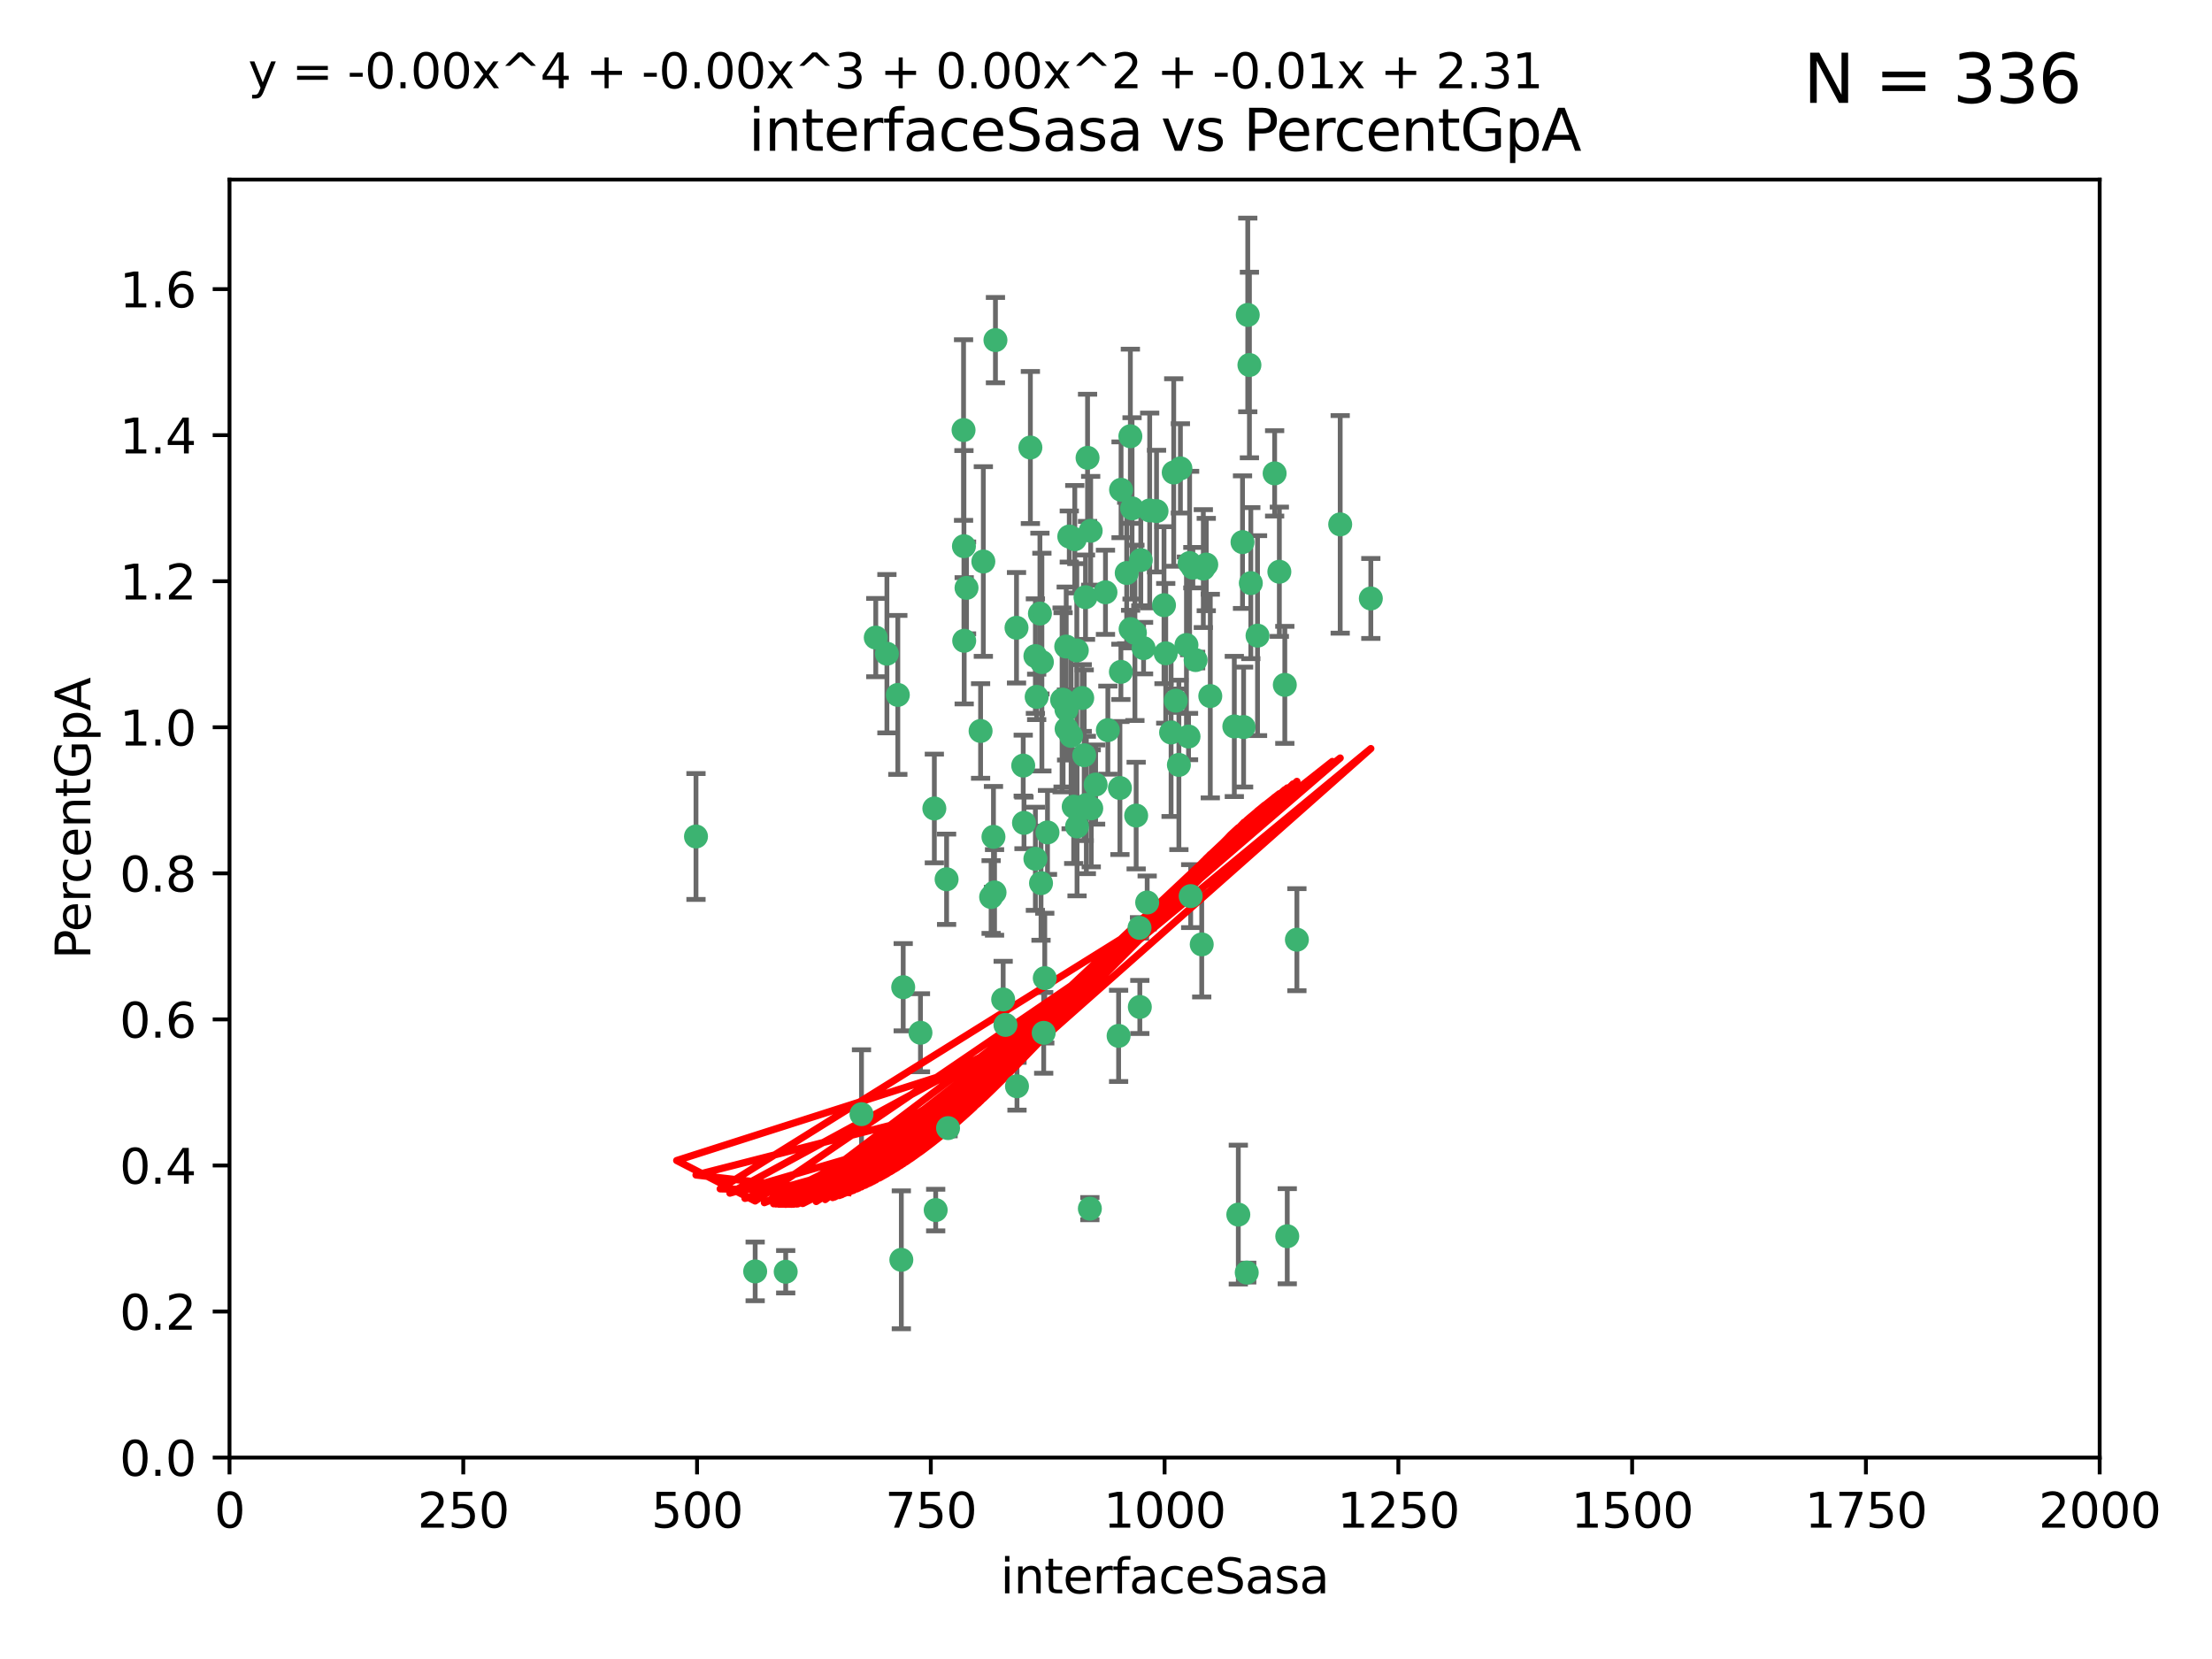 <?xml version="1.0" encoding="utf-8" standalone="no"?>
<!DOCTYPE svg PUBLIC "-//W3C//DTD SVG 1.1//EN"
  "http://www.w3.org/Graphics/SVG/1.1/DTD/svg11.dtd">
<svg xmlns:xlink="http://www.w3.org/1999/xlink" width="460.8pt" height="345.6pt" viewBox="0 0 460.8 345.6" xmlns="http://www.w3.org/2000/svg" version="1.1">
 <defs>
  <style type="text/css">*{stroke-linejoin: round; stroke-linecap: butt}</style>
 </defs>
 <g id="figure_1">
  <g id="patch_1">
   <path d="M 0 345.6 
L 460.8 345.6 
L 460.8 0 
L 0 0 
z
" style="fill: #ffffff"/>
  </g>
  <g id="axes_1">
   <g id="patch_2">
    <path d="M 47.81 303.64 
L 437.4 303.64 
L 437.4 37.411 
L 47.81 37.411 
z
" style="fill: #ffffff"/>
   </g>
   <g id="PathCollection_1">
    <defs>
     <path id="m214eb93169" d="M 0 1.118 
C 0.297 1.118 0.581 1 0.791 0.791 
C 1 0.581 1.118 0.297 1.118 0 
C 1.118 -0.297 1 -0.581 0.791 -0.791 
C 0.581 -1 0.297 -1.118 0 -1.118 
C -0.297 -1.118 -0.581 -1 -0.791 -0.791 
C -1 -0.581 -1.118 -0.297 -1.118 0 
C -1.118 0.297 -1 0.581 -0.791 0.791 
C -0.581 1 -0.297 1.118 0 1.118 
z
" style="stroke: #3cb371"/>
    </defs>
    <g clip-path="url(#p3ecdee79b4)">
     <use xlink:href="#m214eb93169" x="258.839" y="112.935" style="fill: #3cb371; stroke: #3cb371"/>
     <use xlink:href="#m214eb93169" x="235.526" y="131.048" style="fill: #3cb371; stroke: #3cb371"/>
     <use xlink:href="#m214eb93169" x="235.476" y="90.88" style="fill: #3cb371; stroke: #3cb371"/>
     <use xlink:href="#m214eb93169" x="265.53" y="98.611" style="fill: #3cb371; stroke: #3cb371"/>
     <use xlink:href="#m214eb93169" x="222.751" y="111.768" style="fill: #3cb371; stroke: #3cb371"/>
     <use xlink:href="#m214eb93169" x="225.86" y="157.33" style="fill: #3cb371; stroke: #3cb371"/>
     <use xlink:href="#m214eb93169" x="234.714" y="119.368" style="fill: #3cb371; stroke: #3cb371"/>
     <use xlink:href="#m214eb93169" x="259.065" y="151.457" style="fill: #3cb371; stroke: #3cb371"/>
     <use xlink:href="#m214eb93169" x="259.932" y="65.606" style="fill: #3cb371; stroke: #3cb371"/>
     <use xlink:href="#m214eb93169" x="239.502" y="106.338" style="fill: #3cb371; stroke: #3cb371"/>
     <use xlink:href="#m214eb93169" x="242.845" y="136.097" style="fill: #3cb371; stroke: #3cb371"/>
     <use xlink:href="#m214eb93169" x="261.968" y="132.416" style="fill: #3cb371; stroke: #3cb371"/>
     <use xlink:href="#m214eb93169" x="266.512" y="119.105" style="fill: #3cb371; stroke: #3cb371"/>
     <use xlink:href="#m214eb93169" x="211.757" y="130.776" style="fill: #3cb371; stroke: #3cb371"/>
     <use xlink:href="#m214eb93169" x="216.635" y="127.82" style="fill: #3cb371; stroke: #3cb371"/>
     <use xlink:href="#m214eb93169" x="163.676" y="264.927" style="fill: #3cb371; stroke: #3cb371"/>
     <use xlink:href="#m214eb93169" x="233.539" y="102.028" style="fill: #3cb371; stroke: #3cb371"/>
     <use xlink:href="#m214eb93169" x="244.935" y="145.966" style="fill: #3cb371; stroke: #3cb371"/>
     <use xlink:href="#m214eb93169" x="244.508" y="98.431" style="fill: #3cb371; stroke: #3cb371"/>
     <use xlink:href="#m214eb93169" x="267.65" y="142.672" style="fill: #3cb371; stroke: #3cb371"/>
     <use xlink:href="#m214eb93169" x="250.675" y="118.446" style="fill: #3cb371; stroke: #3cb371"/>
     <use xlink:href="#m214eb93169" x="214.648" y="93.226" style="fill: #3cb371; stroke: #3cb371"/>
     <use xlink:href="#m214eb93169" x="224.368" y="172.163" style="fill: #3cb371; stroke: #3cb371"/>
     <use xlink:href="#m214eb93169" x="233.3" y="164.157" style="fill: #3cb371; stroke: #3cb371"/>
     <use xlink:href="#m214eb93169" x="222.161" y="147.818" style="fill: #3cb371; stroke: #3cb371"/>
     <use xlink:href="#m214eb93169" x="221.458" y="145.786" style="fill: #3cb371; stroke: #3cb371"/>
     <use xlink:href="#m214eb93169" x="243.959" y="152.588" style="fill: #3cb371; stroke: #3cb371"/>
     <use xlink:href="#m214eb93169" x="226.133" y="124.404" style="fill: #3cb371; stroke: #3cb371"/>
     <use xlink:href="#m214eb93169" x="238.226" y="135.021" style="fill: #3cb371; stroke: #3cb371"/>
     <use xlink:href="#m214eb93169" x="245.585" y="159.342" style="fill: #3cb371; stroke: #3cb371"/>
     <use xlink:href="#m214eb93169" x="257.131" y="151.333" style="fill: #3cb371; stroke: #3cb371"/>
     <use xlink:href="#m214eb93169" x="247.82" y="117.288" style="fill: #3cb371; stroke: #3cb371"/>
     <use xlink:href="#m214eb93169" x="249.07" y="137.505" style="fill: #3cb371; stroke: #3cb371"/>
     <use xlink:href="#m214eb93169" x="247.161" y="134.369" style="fill: #3cb371; stroke: #3cb371"/>
     <use xlink:href="#m214eb93169" x="279.188" y="109.235" style="fill: #3cb371; stroke: #3cb371"/>
     <use xlink:href="#m214eb93169" x="236.422" y="131.834" style="fill: #3cb371; stroke: #3cb371"/>
     <use xlink:href="#m214eb93169" x="242.482" y="126.071" style="fill: #3cb371; stroke: #3cb371"/>
     <use xlink:href="#m214eb93169" x="235.828" y="105.903" style="fill: #3cb371; stroke: #3cb371"/>
     <use xlink:href="#m214eb93169" x="226.558" y="95.371" style="fill: #3cb371; stroke: #3cb371"/>
     <use xlink:href="#m214eb93169" x="200.806" y="113.783" style="fill: #3cb371; stroke: #3cb371"/>
     <use xlink:href="#m214eb93169" x="223.671" y="168.041" style="fill: #3cb371; stroke: #3cb371"/>
     <use xlink:href="#m214eb93169" x="260.277" y="76.037" style="fill: #3cb371; stroke: #3cb371"/>
     <use xlink:href="#m214eb93169" x="251.287" y="117.606" style="fill: #3cb371; stroke: #3cb371"/>
     <use xlink:href="#m214eb93169" x="217.044" y="137.924" style="fill: #3cb371; stroke: #3cb371"/>
     <use xlink:href="#m214eb93169" x="248.492" y="118.255" style="fill: #3cb371; stroke: #3cb371"/>
     <use xlink:href="#m214eb93169" x="240.928" y="106.473" style="fill: #3cb371; stroke: #3cb371"/>
     <use xlink:href="#m214eb93169" x="223.897" y="112.334" style="fill: #3cb371; stroke: #3cb371"/>
     <use xlink:href="#m214eb93169" x="225.446" y="145.408" style="fill: #3cb371; stroke: #3cb371"/>
     <use xlink:href="#m214eb93169" x="207.182" y="185.906" style="fill: #3cb371; stroke: #3cb371"/>
     <use xlink:href="#m214eb93169" x="230.29" y="123.385" style="fill: #3cb371; stroke: #3cb371"/>
     <use xlink:href="#m214eb93169" x="200.86" y="133.482" style="fill: #3cb371; stroke: #3cb371"/>
     <use xlink:href="#m214eb93169" x="217.42" y="215.161" style="fill: #3cb371; stroke: #3cb371"/>
     <use xlink:href="#m214eb93169" x="233.504" y="139.959" style="fill: #3cb371; stroke: #3cb371"/>
     <use xlink:href="#m214eb93169" x="237.649" y="116.673" style="fill: #3cb371; stroke: #3cb371"/>
     <use xlink:href="#m214eb93169" x="259.72" y="265.1" style="fill: #3cb371; stroke: #3cb371"/>
     <use xlink:href="#m214eb93169" x="213.316" y="171.42" style="fill: #3cb371; stroke: #3cb371"/>
     <use xlink:href="#m214eb93169" x="207.37" y="70.852" style="fill: #3cb371; stroke: #3cb371"/>
     <use xlink:href="#m214eb93169" x="204.848" y="116.973" style="fill: #3cb371; stroke: #3cb371"/>
     <use xlink:href="#m214eb93169" x="245.901" y="97.572" style="fill: #3cb371; stroke: #3cb371"/>
     <use xlink:href="#m214eb93169" x="285.569" y="124.669" style="fill: #3cb371; stroke: #3cb371"/>
     <use xlink:href="#m214eb93169" x="215.957" y="145.171" style="fill: #3cb371; stroke: #3cb371"/>
     <use xlink:href="#m214eb93169" x="194.641" y="168.419" style="fill: #3cb371; stroke: #3cb371"/>
     <use xlink:href="#m214eb93169" x="209.455" y="213.505" style="fill: #3cb371; stroke: #3cb371"/>
     <use xlink:href="#m214eb93169" x="191.75" y="215.139" style="fill: #3cb371; stroke: #3cb371"/>
     <use xlink:href="#m214eb93169" x="184.761" y="136.178" style="fill: #3cb371; stroke: #3cb371"/>
     <use xlink:href="#m214eb93169" x="194.921" y="252.077" style="fill: #3cb371; stroke: #3cb371"/>
     <use xlink:href="#m214eb93169" x="233.027" y="215.793" style="fill: #3cb371; stroke: #3cb371"/>
     <use xlink:href="#m214eb93169" x="223.133" y="153.303" style="fill: #3cb371; stroke: #3cb371"/>
     <use xlink:href="#m214eb93169" x="182.439" y="132.82" style="fill: #3cb371; stroke: #3cb371"/>
     <use xlink:href="#m214eb93169" x="213.156" y="159.488" style="fill: #3cb371; stroke: #3cb371"/>
     <use xlink:href="#m214eb93169" x="222.113" y="134.689" style="fill: #3cb371; stroke: #3cb371"/>
     <use xlink:href="#m214eb93169" x="200.726" y="89.586" style="fill: #3cb371; stroke: #3cb371"/>
     <use xlink:href="#m214eb93169" x="215.692" y="178.897" style="fill: #3cb371; stroke: #3cb371"/>
     <use xlink:href="#m214eb93169" x="268.16" y="257.532" style="fill: #3cb371; stroke: #3cb371"/>
     <use xlink:href="#m214eb93169" x="228.237" y="163.438" style="fill: #3cb371; stroke: #3cb371"/>
     <use xlink:href="#m214eb93169" x="247.594" y="153.432" style="fill: #3cb371; stroke: #3cb371"/>
     <use xlink:href="#m214eb93169" x="257.963" y="253.025" style="fill: #3cb371; stroke: #3cb371"/>
     <use xlink:href="#m214eb93169" x="222.194" y="151.836" style="fill: #3cb371; stroke: #3cb371"/>
     <use xlink:href="#m214eb93169" x="204.275" y="152.276" style="fill: #3cb371; stroke: #3cb371"/>
     <use xlink:href="#m214eb93169" x="237.381" y="193.29" style="fill: #3cb371; stroke: #3cb371"/>
     <use xlink:href="#m214eb93169" x="197.192" y="183.167" style="fill: #3cb371; stroke: #3cb371"/>
     <use xlink:href="#m214eb93169" x="208.978" y="208.206" style="fill: #3cb371; stroke: #3cb371"/>
     <use xlink:href="#m214eb93169" x="227.208" y="110.571" style="fill: #3cb371; stroke: #3cb371"/>
     <use xlink:href="#m214eb93169" x="217.644" y="203.759" style="fill: #3cb371; stroke: #3cb371"/>
     <use xlink:href="#m214eb93169" x="260.569" y="121.476" style="fill: #3cb371; stroke: #3cb371"/>
     <use xlink:href="#m214eb93169" x="206.469" y="186.867" style="fill: #3cb371; stroke: #3cb371"/>
     <use xlink:href="#m214eb93169" x="215.692" y="136.674" style="fill: #3cb371; stroke: #3cb371"/>
     <use xlink:href="#m214eb93169" x="230.787" y="152.103" style="fill: #3cb371; stroke: #3cb371"/>
     <use xlink:href="#m214eb93169" x="236.683" y="169.899" style="fill: #3cb371; stroke: #3cb371"/>
     <use xlink:href="#m214eb93169" x="206.956" y="174.332" style="fill: #3cb371; stroke: #3cb371"/>
     <use xlink:href="#m214eb93169" x="237.447" y="209.769" style="fill: #3cb371; stroke: #3cb371"/>
     <use xlink:href="#m214eb93169" x="211.857" y="226.286" style="fill: #3cb371; stroke: #3cb371"/>
     <use xlink:href="#m214eb93169" x="188.154" y="205.654" style="fill: #3cb371; stroke: #3cb371"/>
     <use xlink:href="#m214eb93169" x="227.327" y="168.396" style="fill: #3cb371; stroke: #3cb371"/>
     <use xlink:href="#m214eb93169" x="270.167" y="195.754" style="fill: #3cb371; stroke: #3cb371"/>
     <use xlink:href="#m214eb93169" x="250.342" y="196.734" style="fill: #3cb371; stroke: #3cb371"/>
     <use xlink:href="#m214eb93169" x="238.978" y="188.002" style="fill: #3cb371; stroke: #3cb371"/>
     <use xlink:href="#m214eb93169" x="221.254" y="145.801" style="fill: #3cb371; stroke: #3cb371"/>
     <use xlink:href="#m214eb93169" x="179.464" y="232.101" style="fill: #3cb371; stroke: #3cb371"/>
     <use xlink:href="#m214eb93169" x="218.211" y="173.41" style="fill: #3cb371; stroke: #3cb371"/>
     <use xlink:href="#m214eb93169" x="248.04" y="186.679" style="fill: #3cb371; stroke: #3cb371"/>
     <use xlink:href="#m214eb93169" x="187.764" y="262.443" style="fill: #3cb371; stroke: #3cb371"/>
     <use xlink:href="#m214eb93169" x="224.318" y="135.495" style="fill: #3cb371; stroke: #3cb371"/>
     <use xlink:href="#m214eb93169" x="226.307" y="167.688" style="fill: #3cb371; stroke: #3cb371"/>
     <use xlink:href="#m214eb93169" x="201.345" y="122.465" style="fill: #3cb371; stroke: #3cb371"/>
     <use xlink:href="#m214eb93169" x="157.316" y="264.858" style="fill: #3cb371; stroke: #3cb371"/>
     <use xlink:href="#m214eb93169" x="187.034" y="144.762" style="fill: #3cb371; stroke: #3cb371"/>
     <use xlink:href="#m214eb93169" x="252.125" y="145.004" style="fill: #3cb371; stroke: #3cb371"/>
     <use xlink:href="#m214eb93169" x="216.863" y="183.98" style="fill: #3cb371; stroke: #3cb371"/>
     <use xlink:href="#m214eb93169" x="227.039" y="251.785" style="fill: #3cb371; stroke: #3cb371"/>
     <use xlink:href="#m214eb93169" x="197.496" y="235.004" style="fill: #3cb371; stroke: #3cb371"/>
     <use xlink:href="#m214eb93169" x="144.987" y="174.257" style="fill: #3cb371; stroke: #3cb371"/>
    </g>
   </g>
   <g id="matplotlib.axis_1">
    <g id="xtick_1">
     <g id="line2d_1">
      <defs>
       <path id="m23429745f6" d="M 0 0 
L 0 3.5 
" style="stroke: #000000; stroke-width: 0.8"/>
      </defs>
      <g>
       <use xlink:href="#m23429745f6" x="47.81" y="303.64" style="stroke: #000000; stroke-width: 0.8"/>
      </g>
     </g>
     <g id="text_1">
      <!-- 0 -->
      <g transform="translate(44.629 318.238)scale(0.1 -0.1)">
       <defs>
        <path id="DejaVuSans-30" d="M 2034 4250 
Q 1547 4250 1301 3770 
Q 1056 3291 1056 2328 
Q 1056 1369 1301 889 
Q 1547 409 2034 409 
Q 2525 409 2770 889 
Q 3016 1369 3016 2328 
Q 3016 3291 2770 3770 
Q 2525 4250 2034 4250 
z
M 2034 4750 
Q 2819 4750 3233 4129 
Q 3647 3509 3647 2328 
Q 3647 1150 3233 529 
Q 2819 -91 2034 -91 
Q 1250 -91 836 529 
Q 422 1150 422 2328 
Q 422 3509 836 4129 
Q 1250 4750 2034 4750 
z
" transform="scale(0.016)"/>
       </defs>
       <use xlink:href="#DejaVuSans-30"/>
      </g>
     </g>
    </g>
    <g id="xtick_2">
     <g id="line2d_2">
      <g>
       <use xlink:href="#m23429745f6" x="96.509" y="303.64" style="stroke: #000000; stroke-width: 0.8"/>
      </g>
     </g>
     <g id="text_2">
      <!-- 250 -->
      <g transform="translate(86.965 318.238)scale(0.1 -0.1)">
       <defs>
        <path id="DejaVuSans-32" d="M 1228 531 
L 3431 531 
L 3431 0 
L 469 0 
L 469 531 
Q 828 903 1448 1529 
Q 2069 2156 2228 2338 
Q 2531 2678 2651 2914 
Q 2772 3150 2772 3378 
Q 2772 3750 2511 3984 
Q 2250 4219 1831 4219 
Q 1534 4219 1204 4116 
Q 875 4013 500 3803 
L 500 4441 
Q 881 4594 1212 4672 
Q 1544 4750 1819 4750 
Q 2544 4750 2975 4387 
Q 3406 4025 3406 3419 
Q 3406 3131 3298 2873 
Q 3191 2616 2906 2266 
Q 2828 2175 2409 1742 
Q 1991 1309 1228 531 
z
" transform="scale(0.016)"/>
        <path id="DejaVuSans-35" d="M 691 4666 
L 3169 4666 
L 3169 4134 
L 1269 4134 
L 1269 2991 
Q 1406 3038 1543 3061 
Q 1681 3084 1819 3084 
Q 2600 3084 3056 2656 
Q 3513 2228 3513 1497 
Q 3513 744 3044 326 
Q 2575 -91 1722 -91 
Q 1428 -91 1123 -41 
Q 819 9 494 109 
L 494 744 
Q 775 591 1075 516 
Q 1375 441 1709 441 
Q 2250 441 2565 725 
Q 2881 1009 2881 1497 
Q 2881 1984 2565 2268 
Q 2250 2553 1709 2553 
Q 1456 2553 1204 2497 
Q 953 2441 691 2322 
L 691 4666 
z
" transform="scale(0.016)"/>
       </defs>
       <use xlink:href="#DejaVuSans-32"/>
       <use xlink:href="#DejaVuSans-35" x="63.623"/>
       <use xlink:href="#DejaVuSans-30" x="127.246"/>
      </g>
     </g>
    </g>
    <g id="xtick_3">
     <g id="line2d_3">
      <g>
       <use xlink:href="#m23429745f6" x="145.208" y="303.64" style="stroke: #000000; stroke-width: 0.8"/>
      </g>
     </g>
     <g id="text_3">
      <!-- 500 -->
      <g transform="translate(135.664 318.238)scale(0.1 -0.1)">
       <use xlink:href="#DejaVuSans-35"/>
       <use xlink:href="#DejaVuSans-30" x="63.623"/>
       <use xlink:href="#DejaVuSans-30" x="127.246"/>
      </g>
     </g>
    </g>
    <g id="xtick_4">
     <g id="line2d_4">
      <g>
       <use xlink:href="#m23429745f6" x="193.906" y="303.64" style="stroke: #000000; stroke-width: 0.8"/>
      </g>
     </g>
     <g id="text_4">
      <!-- 750 -->
      <g transform="translate(184.363 318.238)scale(0.1 -0.1)">
       <defs>
        <path id="DejaVuSans-37" d="M 525 4666 
L 3525 4666 
L 3525 4397 
L 1831 0 
L 1172 0 
L 2766 4134 
L 525 4134 
L 525 4666 
z
" transform="scale(0.016)"/>
       </defs>
       <use xlink:href="#DejaVuSans-37"/>
       <use xlink:href="#DejaVuSans-35" x="63.623"/>
       <use xlink:href="#DejaVuSans-30" x="127.246"/>
      </g>
     </g>
    </g>
    <g id="xtick_5">
     <g id="line2d_5">
      <g>
       <use xlink:href="#m23429745f6" x="242.605" y="303.64" style="stroke: #000000; stroke-width: 0.8"/>
      </g>
     </g>
     <g id="text_5">
      <!-- 1000 -->
      <g transform="translate(229.88 318.238)scale(0.1 -0.1)">
       <defs>
        <path id="DejaVuSans-31" d="M 794 531 
L 1825 531 
L 1825 4091 
L 703 3866 
L 703 4441 
L 1819 4666 
L 2450 4666 
L 2450 531 
L 3481 531 
L 3481 0 
L 794 0 
L 794 531 
z
" transform="scale(0.016)"/>
       </defs>
       <use xlink:href="#DejaVuSans-31"/>
       <use xlink:href="#DejaVuSans-30" x="63.623"/>
       <use xlink:href="#DejaVuSans-30" x="127.246"/>
       <use xlink:href="#DejaVuSans-30" x="190.869"/>
      </g>
     </g>
    </g>
    <g id="xtick_6">
     <g id="line2d_6">
      <g>
       <use xlink:href="#m23429745f6" x="291.304" y="303.64" style="stroke: #000000; stroke-width: 0.8"/>
      </g>
     </g>
     <g id="text_6">
      <!-- 1250 -->
      <g transform="translate(278.579 318.238)scale(0.1 -0.1)">
       <use xlink:href="#DejaVuSans-31"/>
       <use xlink:href="#DejaVuSans-32" x="63.623"/>
       <use xlink:href="#DejaVuSans-35" x="127.246"/>
       <use xlink:href="#DejaVuSans-30" x="190.869"/>
      </g>
     </g>
    </g>
    <g id="xtick_7">
     <g id="line2d_7">
      <g>
       <use xlink:href="#m23429745f6" x="340.002" y="303.64" style="stroke: #000000; stroke-width: 0.8"/>
      </g>
     </g>
     <g id="text_7">
      <!-- 1500 -->
      <g transform="translate(327.277 318.238)scale(0.1 -0.1)">
       <use xlink:href="#DejaVuSans-31"/>
       <use xlink:href="#DejaVuSans-35" x="63.623"/>
       <use xlink:href="#DejaVuSans-30" x="127.246"/>
       <use xlink:href="#DejaVuSans-30" x="190.869"/>
      </g>
     </g>
    </g>
    <g id="xtick_8">
     <g id="line2d_8">
      <g>
       <use xlink:href="#m23429745f6" x="388.701" y="303.64" style="stroke: #000000; stroke-width: 0.8"/>
      </g>
     </g>
     <g id="text_8">
      <!-- 1750 -->
      <g transform="translate(375.976 318.238)scale(0.1 -0.1)">
       <use xlink:href="#DejaVuSans-31"/>
       <use xlink:href="#DejaVuSans-37" x="63.623"/>
       <use xlink:href="#DejaVuSans-35" x="127.246"/>
       <use xlink:href="#DejaVuSans-30" x="190.869"/>
      </g>
     </g>
    </g>
    <g id="xtick_9">
     <g id="line2d_9">
      <g>
       <use xlink:href="#m23429745f6" x="437.4" y="303.64" style="stroke: #000000; stroke-width: 0.8"/>
      </g>
     </g>
     <g id="text_9">
      <!-- 2000 -->
      <g transform="translate(424.675 318.238)scale(0.1 -0.1)">
       <use xlink:href="#DejaVuSans-32"/>
       <use xlink:href="#DejaVuSans-30" x="63.623"/>
       <use xlink:href="#DejaVuSans-30" x="127.246"/>
       <use xlink:href="#DejaVuSans-30" x="190.869"/>
      </g>
     </g>
    </g>
    <g id="text_10">
     <!-- interfaceSasa -->
     <g transform="translate(208.398 331.917)scale(0.1 -0.1)">
      <defs>
       <path id="DejaVuSans-69" d="M 603 3500 
L 1178 3500 
L 1178 0 
L 603 0 
L 603 3500 
z
M 603 4863 
L 1178 4863 
L 1178 4134 
L 603 4134 
L 603 4863 
z
" transform="scale(0.016)"/>
       <path id="DejaVuSans-6e" d="M 3513 2113 
L 3513 0 
L 2938 0 
L 2938 2094 
Q 2938 2591 2744 2837 
Q 2550 3084 2163 3084 
Q 1697 3084 1428 2787 
Q 1159 2491 1159 1978 
L 1159 0 
L 581 0 
L 581 3500 
L 1159 3500 
L 1159 2956 
Q 1366 3272 1645 3428 
Q 1925 3584 2291 3584 
Q 2894 3584 3203 3211 
Q 3513 2838 3513 2113 
z
" transform="scale(0.016)"/>
       <path id="DejaVuSans-74" d="M 1172 4494 
L 1172 3500 
L 2356 3500 
L 2356 3053 
L 1172 3053 
L 1172 1153 
Q 1172 725 1289 603 
Q 1406 481 1766 481 
L 2356 481 
L 2356 0 
L 1766 0 
Q 1100 0 847 248 
Q 594 497 594 1153 
L 594 3053 
L 172 3053 
L 172 3500 
L 594 3500 
L 594 4494 
L 1172 4494 
z
" transform="scale(0.016)"/>
       <path id="DejaVuSans-65" d="M 3597 1894 
L 3597 1613 
L 953 1613 
Q 991 1019 1311 708 
Q 1631 397 2203 397 
Q 2534 397 2845 478 
Q 3156 559 3463 722 
L 3463 178 
Q 3153 47 2828 -22 
Q 2503 -91 2169 -91 
Q 1331 -91 842 396 
Q 353 884 353 1716 
Q 353 2575 817 3079 
Q 1281 3584 2069 3584 
Q 2775 3584 3186 3129 
Q 3597 2675 3597 1894 
z
M 3022 2063 
Q 3016 2534 2758 2815 
Q 2500 3097 2075 3097 
Q 1594 3097 1305 2825 
Q 1016 2553 972 2059 
L 3022 2063 
z
" transform="scale(0.016)"/>
       <path id="DejaVuSans-72" d="M 2631 2963 
Q 2534 3019 2420 3045 
Q 2306 3072 2169 3072 
Q 1681 3072 1420 2755 
Q 1159 2438 1159 1844 
L 1159 0 
L 581 0 
L 581 3500 
L 1159 3500 
L 1159 2956 
Q 1341 3275 1631 3429 
Q 1922 3584 2338 3584 
Q 2397 3584 2469 3576 
Q 2541 3569 2628 3553 
L 2631 2963 
z
" transform="scale(0.016)"/>
       <path id="DejaVuSans-66" d="M 2375 4863 
L 2375 4384 
L 1825 4384 
Q 1516 4384 1395 4259 
Q 1275 4134 1275 3809 
L 1275 3500 
L 2222 3500 
L 2222 3053 
L 1275 3053 
L 1275 0 
L 697 0 
L 697 3053 
L 147 3053 
L 147 3500 
L 697 3500 
L 697 3744 
Q 697 4328 969 4595 
Q 1241 4863 1831 4863 
L 2375 4863 
z
" transform="scale(0.016)"/>
       <path id="DejaVuSans-61" d="M 2194 1759 
Q 1497 1759 1228 1600 
Q 959 1441 959 1056 
Q 959 750 1161 570 
Q 1363 391 1709 391 
Q 2188 391 2477 730 
Q 2766 1069 2766 1631 
L 2766 1759 
L 2194 1759 
z
M 3341 1997 
L 3341 0 
L 2766 0 
L 2766 531 
Q 2569 213 2275 61 
Q 1981 -91 1556 -91 
Q 1019 -91 701 211 
Q 384 513 384 1019 
Q 384 1609 779 1909 
Q 1175 2209 1959 2209 
L 2766 2209 
L 2766 2266 
Q 2766 2663 2505 2880 
Q 2244 3097 1772 3097 
Q 1472 3097 1187 3025 
Q 903 2953 641 2809 
L 641 3341 
Q 956 3463 1253 3523 
Q 1550 3584 1831 3584 
Q 2591 3584 2966 3190 
Q 3341 2797 3341 1997 
z
" transform="scale(0.016)"/>
       <path id="DejaVuSans-63" d="M 3122 3366 
L 3122 2828 
Q 2878 2963 2633 3030 
Q 2388 3097 2138 3097 
Q 1578 3097 1268 2742 
Q 959 2388 959 1747 
Q 959 1106 1268 751 
Q 1578 397 2138 397 
Q 2388 397 2633 464 
Q 2878 531 3122 666 
L 3122 134 
Q 2881 22 2623 -34 
Q 2366 -91 2075 -91 
Q 1284 -91 818 406 
Q 353 903 353 1747 
Q 353 2603 823 3093 
Q 1294 3584 2113 3584 
Q 2378 3584 2631 3529 
Q 2884 3475 3122 3366 
z
" transform="scale(0.016)"/>
       <path id="DejaVuSans-53" d="M 3425 4513 
L 3425 3897 
Q 3066 4069 2747 4153 
Q 2428 4238 2131 4238 
Q 1616 4238 1336 4038 
Q 1056 3838 1056 3469 
Q 1056 3159 1242 3001 
Q 1428 2844 1947 2747 
L 2328 2669 
Q 3034 2534 3370 2195 
Q 3706 1856 3706 1288 
Q 3706 609 3251 259 
Q 2797 -91 1919 -91 
Q 1588 -91 1214 -16 
Q 841 59 441 206 
L 441 856 
Q 825 641 1194 531 
Q 1563 422 1919 422 
Q 2459 422 2753 634 
Q 3047 847 3047 1241 
Q 3047 1584 2836 1778 
Q 2625 1972 2144 2069 
L 1759 2144 
Q 1053 2284 737 2584 
Q 422 2884 422 3419 
Q 422 4038 858 4394 
Q 1294 4750 2059 4750 
Q 2388 4750 2728 4690 
Q 3069 4631 3425 4513 
z
" transform="scale(0.016)"/>
       <path id="DejaVuSans-73" d="M 2834 3397 
L 2834 2853 
Q 2591 2978 2328 3040 
Q 2066 3103 1784 3103 
Q 1356 3103 1142 2972 
Q 928 2841 928 2578 
Q 928 2378 1081 2264 
Q 1234 2150 1697 2047 
L 1894 2003 
Q 2506 1872 2764 1633 
Q 3022 1394 3022 966 
Q 3022 478 2636 193 
Q 2250 -91 1575 -91 
Q 1294 -91 989 -36 
Q 684 19 347 128 
L 347 722 
Q 666 556 975 473 
Q 1284 391 1588 391 
Q 1994 391 2212 530 
Q 2431 669 2431 922 
Q 2431 1156 2273 1281 
Q 2116 1406 1581 1522 
L 1381 1569 
Q 847 1681 609 1914 
Q 372 2147 372 2553 
Q 372 3047 722 3315 
Q 1072 3584 1716 3584 
Q 2034 3584 2315 3537 
Q 2597 3491 2834 3397 
z
" transform="scale(0.016)"/>
      </defs>
      <use xlink:href="#DejaVuSans-69"/>
      <use xlink:href="#DejaVuSans-6e" x="27.783"/>
      <use xlink:href="#DejaVuSans-74" x="91.162"/>
      <use xlink:href="#DejaVuSans-65" x="130.371"/>
      <use xlink:href="#DejaVuSans-72" x="191.895"/>
      <use xlink:href="#DejaVuSans-66" x="233.008"/>
      <use xlink:href="#DejaVuSans-61" x="268.213"/>
      <use xlink:href="#DejaVuSans-63" x="329.492"/>
      <use xlink:href="#DejaVuSans-65" x="384.473"/>
      <use xlink:href="#DejaVuSans-53" x="445.996"/>
      <use xlink:href="#DejaVuSans-61" x="509.473"/>
      <use xlink:href="#DejaVuSans-73" x="570.752"/>
      <use xlink:href="#DejaVuSans-61" x="622.852"/>
     </g>
    </g>
   </g>
   <g id="matplotlib.axis_2">
    <g id="ytick_1">
     <g id="line2d_10">
      <defs>
       <path id="m3a1d39a5a2" d="M 0 0 
L -3.5 0 
" style="stroke: #000000; stroke-width: 0.8"/>
      </defs>
      <g>
       <use xlink:href="#m3a1d39a5a2" x="47.81" y="303.64" style="stroke: #000000; stroke-width: 0.8"/>
      </g>
     </g>
     <g id="text_11">
      <!-- 0.0 -->
      <g transform="translate(24.907 307.439)scale(0.1 -0.1)">
       <defs>
        <path id="DejaVuSans-2e" d="M 684 794 
L 1344 794 
L 1344 0 
L 684 0 
L 684 794 
z
" transform="scale(0.016)"/>
       </defs>
       <use xlink:href="#DejaVuSans-30"/>
       <use xlink:href="#DejaVuSans-2e" x="63.623"/>
       <use xlink:href="#DejaVuSans-30" x="95.41"/>
      </g>
     </g>
    </g>
    <g id="ytick_2">
     <g id="line2d_11">
      <g>
       <use xlink:href="#m3a1d39a5a2" x="47.81" y="273.214" style="stroke: #000000; stroke-width: 0.8"/>
      </g>
     </g>
     <g id="text_12">
      <!-- 0.2 -->
      <g transform="translate(24.907 277.013)scale(0.1 -0.1)">
       <use xlink:href="#DejaVuSans-30"/>
       <use xlink:href="#DejaVuSans-2e" x="63.623"/>
       <use xlink:href="#DejaVuSans-32" x="95.41"/>
      </g>
     </g>
    </g>
    <g id="ytick_3">
     <g id="line2d_12">
      <g>
       <use xlink:href="#m3a1d39a5a2" x="47.81" y="242.788" style="stroke: #000000; stroke-width: 0.8"/>
      </g>
     </g>
     <g id="text_13">
      <!-- 0.4 -->
      <g transform="translate(24.907 246.587)scale(0.1 -0.1)">
       <defs>
        <path id="DejaVuSans-34" d="M 2419 4116 
L 825 1625 
L 2419 1625 
L 2419 4116 
z
M 2253 4666 
L 3047 4666 
L 3047 1625 
L 3713 1625 
L 3713 1100 
L 3047 1100 
L 3047 0 
L 2419 0 
L 2419 1100 
L 313 1100 
L 313 1709 
L 2253 4666 
z
" transform="scale(0.016)"/>
       </defs>
       <use xlink:href="#DejaVuSans-30"/>
       <use xlink:href="#DejaVuSans-2e" x="63.623"/>
       <use xlink:href="#DejaVuSans-34" x="95.41"/>
      </g>
     </g>
    </g>
    <g id="ytick_4">
     <g id="line2d_13">
      <g>
       <use xlink:href="#m3a1d39a5a2" x="47.81" y="212.362" style="stroke: #000000; stroke-width: 0.8"/>
      </g>
     </g>
     <g id="text_14">
      <!-- 0.6 -->
      <g transform="translate(24.907 216.161)scale(0.1 -0.1)">
       <defs>
        <path id="DejaVuSans-36" d="M 2113 2584 
Q 1688 2584 1439 2293 
Q 1191 2003 1191 1497 
Q 1191 994 1439 701 
Q 1688 409 2113 409 
Q 2538 409 2786 701 
Q 3034 994 3034 1497 
Q 3034 2003 2786 2293 
Q 2538 2584 2113 2584 
z
M 3366 4563 
L 3366 3988 
Q 3128 4100 2886 4159 
Q 2644 4219 2406 4219 
Q 1781 4219 1451 3797 
Q 1122 3375 1075 2522 
Q 1259 2794 1537 2939 
Q 1816 3084 2150 3084 
Q 2853 3084 3261 2657 
Q 3669 2231 3669 1497 
Q 3669 778 3244 343 
Q 2819 -91 2113 -91 
Q 1303 -91 875 529 
Q 447 1150 447 2328 
Q 447 3434 972 4092 
Q 1497 4750 2381 4750 
Q 2619 4750 2861 4703 
Q 3103 4656 3366 4563 
z
" transform="scale(0.016)"/>
       </defs>
       <use xlink:href="#DejaVuSans-30"/>
       <use xlink:href="#DejaVuSans-2e" x="63.623"/>
       <use xlink:href="#DejaVuSans-36" x="95.41"/>
      </g>
     </g>
    </g>
    <g id="ytick_5">
     <g id="line2d_14">
      <g>
       <use xlink:href="#m3a1d39a5a2" x="47.81" y="181.935" style="stroke: #000000; stroke-width: 0.8"/>
      </g>
     </g>
     <g id="text_15">
      <!-- 0.8 -->
      <g transform="translate(24.907 185.735)scale(0.1 -0.1)">
       <defs>
        <path id="DejaVuSans-38" d="M 2034 2216 
Q 1584 2216 1326 1975 
Q 1069 1734 1069 1313 
Q 1069 891 1326 650 
Q 1584 409 2034 409 
Q 2484 409 2743 651 
Q 3003 894 3003 1313 
Q 3003 1734 2745 1975 
Q 2488 2216 2034 2216 
z
M 1403 2484 
Q 997 2584 770 2862 
Q 544 3141 544 3541 
Q 544 4100 942 4425 
Q 1341 4750 2034 4750 
Q 2731 4750 3128 4425 
Q 3525 4100 3525 3541 
Q 3525 3141 3298 2862 
Q 3072 2584 2669 2484 
Q 3125 2378 3379 2068 
Q 3634 1759 3634 1313 
Q 3634 634 3220 271 
Q 2806 -91 2034 -91 
Q 1263 -91 848 271 
Q 434 634 434 1313 
Q 434 1759 690 2068 
Q 947 2378 1403 2484 
z
M 1172 3481 
Q 1172 3119 1398 2916 
Q 1625 2713 2034 2713 
Q 2441 2713 2670 2916 
Q 2900 3119 2900 3481 
Q 2900 3844 2670 4047 
Q 2441 4250 2034 4250 
Q 1625 4250 1398 4047 
Q 1172 3844 1172 3481 
z
" transform="scale(0.016)"/>
       </defs>
       <use xlink:href="#DejaVuSans-30"/>
       <use xlink:href="#DejaVuSans-2e" x="63.623"/>
       <use xlink:href="#DejaVuSans-38" x="95.41"/>
      </g>
     </g>
    </g>
    <g id="ytick_6">
     <g id="line2d_15">
      <g>
       <use xlink:href="#m3a1d39a5a2" x="47.81" y="151.509" style="stroke: #000000; stroke-width: 0.8"/>
      </g>
     </g>
     <g id="text_16">
      <!-- 1.0 -->
      <g transform="translate(24.907 155.308)scale(0.1 -0.1)">
       <use xlink:href="#DejaVuSans-31"/>
       <use xlink:href="#DejaVuSans-2e" x="63.623"/>
       <use xlink:href="#DejaVuSans-30" x="95.41"/>
      </g>
     </g>
    </g>
    <g id="ytick_7">
     <g id="line2d_16">
      <g>
       <use xlink:href="#m3a1d39a5a2" x="47.81" y="121.083" style="stroke: #000000; stroke-width: 0.8"/>
      </g>
     </g>
     <g id="text_17">
      <!-- 1.2 -->
      <g transform="translate(24.907 124.882)scale(0.1 -0.1)">
       <use xlink:href="#DejaVuSans-31"/>
       <use xlink:href="#DejaVuSans-2e" x="63.623"/>
       <use xlink:href="#DejaVuSans-32" x="95.41"/>
      </g>
     </g>
    </g>
    <g id="ytick_8">
     <g id="line2d_17">
      <g>
       <use xlink:href="#m3a1d39a5a2" x="47.81" y="90.657" style="stroke: #000000; stroke-width: 0.8"/>
      </g>
     </g>
     <g id="text_18">
      <!-- 1.4 -->
      <g transform="translate(24.907 94.456)scale(0.1 -0.1)">
       <use xlink:href="#DejaVuSans-31"/>
       <use xlink:href="#DejaVuSans-2e" x="63.623"/>
       <use xlink:href="#DejaVuSans-34" x="95.41"/>
      </g>
     </g>
    </g>
    <g id="ytick_9">
     <g id="line2d_18">
      <g>
       <use xlink:href="#m3a1d39a5a2" x="47.81" y="60.231" style="stroke: #000000; stroke-width: 0.8"/>
      </g>
     </g>
     <g id="text_19">
      <!-- 1.6 -->
      <g transform="translate(24.907 64.03)scale(0.1 -0.1)">
       <use xlink:href="#DejaVuSans-31"/>
       <use xlink:href="#DejaVuSans-2e" x="63.623"/>
       <use xlink:href="#DejaVuSans-36" x="95.41"/>
      </g>
     </g>
    </g>
    <g id="text_20">
     <!-- PercentGpA -->
     <g transform="translate(18.827 199.802)rotate(-90)scale(0.1 -0.1)">
      <defs>
       <path id="DejaVuSans-50" d="M 1259 4147 
L 1259 2394 
L 2053 2394 
Q 2494 2394 2734 2622 
Q 2975 2850 2975 3272 
Q 2975 3691 2734 3919 
Q 2494 4147 2053 4147 
L 1259 4147 
z
M 628 4666 
L 2053 4666 
Q 2838 4666 3239 4311 
Q 3641 3956 3641 3272 
Q 3641 2581 3239 2228 
Q 2838 1875 2053 1875 
L 1259 1875 
L 1259 0 
L 628 0 
L 628 4666 
z
" transform="scale(0.016)"/>
       <path id="DejaVuSans-47" d="M 3809 666 
L 3809 1919 
L 2778 1919 
L 2778 2438 
L 4434 2438 
L 4434 434 
Q 4069 175 3628 42 
Q 3188 -91 2688 -91 
Q 1594 -91 976 548 
Q 359 1188 359 2328 
Q 359 3472 976 4111 
Q 1594 4750 2688 4750 
Q 3144 4750 3555 4637 
Q 3966 4525 4313 4306 
L 4313 3634 
Q 3963 3931 3569 4081 
Q 3175 4231 2741 4231 
Q 1884 4231 1454 3753 
Q 1025 3275 1025 2328 
Q 1025 1384 1454 906 
Q 1884 428 2741 428 
Q 3075 428 3337 486 
Q 3600 544 3809 666 
z
" transform="scale(0.016)"/>
       <path id="DejaVuSans-70" d="M 1159 525 
L 1159 -1331 
L 581 -1331 
L 581 3500 
L 1159 3500 
L 1159 2969 
Q 1341 3281 1617 3432 
Q 1894 3584 2278 3584 
Q 2916 3584 3314 3078 
Q 3713 2572 3713 1747 
Q 3713 922 3314 415 
Q 2916 -91 2278 -91 
Q 1894 -91 1617 61 
Q 1341 213 1159 525 
z
M 3116 1747 
Q 3116 2381 2855 2742 
Q 2594 3103 2138 3103 
Q 1681 3103 1420 2742 
Q 1159 2381 1159 1747 
Q 1159 1113 1420 752 
Q 1681 391 2138 391 
Q 2594 391 2855 752 
Q 3116 1113 3116 1747 
z
" transform="scale(0.016)"/>
       <path id="DejaVuSans-41" d="M 2188 4044 
L 1331 1722 
L 3047 1722 
L 2188 4044 
z
M 1831 4666 
L 2547 4666 
L 4325 0 
L 3669 0 
L 3244 1197 
L 1141 1197 
L 716 0 
L 50 0 
L 1831 4666 
z
" transform="scale(0.016)"/>
      </defs>
      <use xlink:href="#DejaVuSans-50"/>
      <use xlink:href="#DejaVuSans-65" x="56.678"/>
      <use xlink:href="#DejaVuSans-72" x="118.201"/>
      <use xlink:href="#DejaVuSans-63" x="157.064"/>
      <use xlink:href="#DejaVuSans-65" x="212.045"/>
      <use xlink:href="#DejaVuSans-6e" x="273.568"/>
      <use xlink:href="#DejaVuSans-74" x="336.947"/>
      <use xlink:href="#DejaVuSans-47" x="376.156"/>
      <use xlink:href="#DejaVuSans-70" x="453.646"/>
      <use xlink:href="#DejaVuSans-41" x="517.123"/>
     </g>
    </g>
   </g>
   <g id="LineCollection_1">
    <path d="M 258.839 126.742 
L 258.839 99.128 
" clip-path="url(#p3ecdee79b4)" style="fill: none; stroke: #696969"/>
    <path d="M 235.526 134.958 
L 235.526 127.138 
" clip-path="url(#p3ecdee79b4)" style="fill: none; stroke: #696969"/>
    <path d="M 235.476 109.021 
L 235.476 72.739 
" clip-path="url(#p3ecdee79b4)" style="fill: none; stroke: #696969"/>
    <path d="M 265.53 107.5 
L 265.53 89.723 
" clip-path="url(#p3ecdee79b4)" style="fill: none; stroke: #696969"/>
    <path d="M 222.751 117.091 
L 222.751 106.444 
" clip-path="url(#p3ecdee79b4)" style="fill: none; stroke: #696969"/>
    <path d="M 225.86 175.107 
L 225.86 139.552 
" clip-path="url(#p3ecdee79b4)" style="fill: none; stroke: #696969"/>
    <path d="M 234.714 134.091 
L 234.714 104.645 
" clip-path="url(#p3ecdee79b4)" style="fill: none; stroke: #696969"/>
    <path d="M 259.065 163.945 
L 259.065 138.968 
" clip-path="url(#p3ecdee79b4)" style="fill: none; stroke: #696969"/>
    <path d="M 259.932 85.777 
L 259.932 45.434 
" clip-path="url(#p3ecdee79b4)" style="fill: none; stroke: #696969"/>
    <path d="M 239.502 126.63 
L 239.502 86.046 
" clip-path="url(#p3ecdee79b4)" style="fill: none; stroke: #696969"/>
    <path d="M 242.845 150.645 
L 242.845 121.55 
" clip-path="url(#p3ecdee79b4)" style="fill: none; stroke: #696969"/>
    <path d="M 261.968 153.24 
L 261.968 111.593 
" clip-path="url(#p3ecdee79b4)" style="fill: none; stroke: #696969"/>
    <path d="M 266.512 132.572 
L 266.512 105.638 
" clip-path="url(#p3ecdee79b4)" style="fill: none; stroke: #696969"/>
    <path d="M 211.757 142.284 
L 211.757 119.267 
" clip-path="url(#p3ecdee79b4)" style="fill: none; stroke: #696969"/>
    <path d="M 216.635 144.568 
L 216.635 111.073 
" clip-path="url(#p3ecdee79b4)" style="fill: none; stroke: #696969"/>
    <path d="M 163.676 269.346 
L 163.676 260.509 
" clip-path="url(#p3ecdee79b4)" style="fill: none; stroke: #696969"/>
    <path d="M 233.539 112.003 
L 233.539 92.053 
" clip-path="url(#p3ecdee79b4)" style="fill: none; stroke: #696969"/>
    <path d="M 244.935 148.397 
L 244.935 143.536 
" clip-path="url(#p3ecdee79b4)" style="fill: none; stroke: #696969"/>
    <path d="M 244.508 117.96 
L 244.508 78.902 
" clip-path="url(#p3ecdee79b4)" style="fill: none; stroke: #696969"/>
    <path d="M 267.65 154.863 
L 267.65 130.481 
" clip-path="url(#p3ecdee79b4)" style="fill: none; stroke: #696969"/>
    <path d="M 250.675 130.722 
L 250.675 106.17 
" clip-path="url(#p3ecdee79b4)" style="fill: none; stroke: #696969"/>
    <path d="M 214.648 109.064 
L 214.648 77.387 
" clip-path="url(#p3ecdee79b4)" style="fill: none; stroke: #696969"/>
    <path d="M 224.368 186.622 
L 224.368 157.704 
" clip-path="url(#p3ecdee79b4)" style="fill: none; stroke: #696969"/>
    <path d="M 233.3 178.007 
L 233.3 150.307 
" clip-path="url(#p3ecdee79b4)" style="fill: none; stroke: #696969"/>
    <path d="M 222.161 151.909 
L 222.161 143.727 
" clip-path="url(#p3ecdee79b4)" style="fill: none; stroke: #696969"/>
    <path d="M 221.458 163.937 
L 221.458 127.634 
" clip-path="url(#p3ecdee79b4)" style="fill: none; stroke: #696969"/>
    <path d="M 243.959 170.081 
L 243.959 135.096 
" clip-path="url(#p3ecdee79b4)" style="fill: none; stroke: #696969"/>
    <path d="M 226.133 133.195 
L 226.133 115.614 
" clip-path="url(#p3ecdee79b4)" style="fill: none; stroke: #696969"/>
    <path d="M 238.226 140.382 
L 238.226 129.659 
" clip-path="url(#p3ecdee79b4)" style="fill: none; stroke: #696969"/>
    <path d="M 245.585 176.989 
L 245.585 141.695 
" clip-path="url(#p3ecdee79b4)" style="fill: none; stroke: #696969"/>
    <path d="M 257.131 165.937 
L 257.131 136.729 
" clip-path="url(#p3ecdee79b4)" style="fill: none; stroke: #696969"/>
    <path d="M 247.82 136.395 
L 247.82 98.181 
" clip-path="url(#p3ecdee79b4)" style="fill: none; stroke: #696969"/>
    <path d="M 249.07 139.142 
L 249.07 135.868 
" clip-path="url(#p3ecdee79b4)" style="fill: none; stroke: #696969"/>
    <path d="M 247.161 152.707 
L 247.161 116.031 
" clip-path="url(#p3ecdee79b4)" style="fill: none; stroke: #696969"/>
    <path d="M 279.188 131.899 
L 279.188 86.572 
" clip-path="url(#p3ecdee79b4)" style="fill: none; stroke: #696969"/>
    <path d="M 236.422 150.092 
L 236.422 113.575 
" clip-path="url(#p3ecdee79b4)" style="fill: none; stroke: #696969"/>
    <path d="M 242.482 142.423 
L 242.482 109.718 
" clip-path="url(#p3ecdee79b4)" style="fill: none; stroke: #696969"/>
    <path d="M 235.828 124.789 
L 235.828 87.017 
" clip-path="url(#p3ecdee79b4)" style="fill: none; stroke: #696969"/>
    <path d="M 226.558 108.615 
L 226.558 82.127 
" clip-path="url(#p3ecdee79b4)" style="fill: none; stroke: #696969"/>
    <path d="M 200.806 133.708 
L 200.806 93.858 
" clip-path="url(#p3ecdee79b4)" style="fill: none; stroke: #696969"/>
    <path d="M 223.671 179.882 
L 223.671 156.201 
" clip-path="url(#p3ecdee79b4)" style="fill: none; stroke: #696969"/>
    <path d="M 260.277 95.366 
L 260.277 56.709 
" clip-path="url(#p3ecdee79b4)" style="fill: none; stroke: #696969"/>
    <path d="M 251.287 127.227 
L 251.287 107.986 
" clip-path="url(#p3ecdee79b4)" style="fill: none; stroke: #696969"/>
    <path d="M 217.044 160.606 
L 217.044 115.241 
" clip-path="url(#p3ecdee79b4)" style="fill: none; stroke: #696969"/>
    <path d="M 248.492 122.472 
L 248.492 114.039 
" clip-path="url(#p3ecdee79b4)" style="fill: none; stroke: #696969"/>
    <path d="M 240.928 119.149 
L 240.928 93.797 
" clip-path="url(#p3ecdee79b4)" style="fill: none; stroke: #696969"/>
    <path d="M 223.897 123.529 
L 223.897 101.139 
" clip-path="url(#p3ecdee79b4)" style="fill: none; stroke: #696969"/>
    <path d="M 225.446 152.361 
L 225.446 138.456 
" clip-path="url(#p3ecdee79b4)" style="fill: none; stroke: #696969"/>
    <path d="M 207.182 194.821 
L 207.182 176.992 
" clip-path="url(#p3ecdee79b4)" style="fill: none; stroke: #696969"/>
    <path d="M 230.29 132.151 
L 230.29 114.62 
" clip-path="url(#p3ecdee79b4)" style="fill: none; stroke: #696969"/>
    <path d="M 200.86 146.637 
L 200.86 120.327 
" clip-path="url(#p3ecdee79b4)" style="fill: none; stroke: #696969"/>
    <path d="M 217.42 223.572 
L 217.42 206.751 
" clip-path="url(#p3ecdee79b4)" style="fill: none; stroke: #696969"/>
    <path d="M 233.504 145.72 
L 233.504 134.198 
" clip-path="url(#p3ecdee79b4)" style="fill: none; stroke: #696969"/>
    <path d="M 237.649 126.191 
L 237.649 107.154 
" clip-path="url(#p3ecdee79b4)" style="fill: none; stroke: #696969"/>
    <path d="M 259.72 267.073 
L 259.72 263.128 
" clip-path="url(#p3ecdee79b4)" style="fill: none; stroke: #696969"/>
    <path d="M 213.316 176.791 
L 213.316 166.049 
" clip-path="url(#p3ecdee79b4)" style="fill: none; stroke: #696969"/>
    <path d="M 207.37 79.735 
L 207.37 61.968 
" clip-path="url(#p3ecdee79b4)" style="fill: none; stroke: #696969"/>
    <path d="M 204.848 136.73 
L 204.848 97.216 
" clip-path="url(#p3ecdee79b4)" style="fill: none; stroke: #696969"/>
    <path d="M 245.901 106.878 
L 245.901 88.267 
" clip-path="url(#p3ecdee79b4)" style="fill: none; stroke: #696969"/>
    <path d="M 285.569 132.997 
L 285.569 116.341 
" clip-path="url(#p3ecdee79b4)" style="fill: none; stroke: #696969"/>
    <path d="M 215.957 149.901 
L 215.957 140.441 
" clip-path="url(#p3ecdee79b4)" style="fill: none; stroke: #696969"/>
    <path d="M 194.641 179.743 
L 194.641 157.094 
" clip-path="url(#p3ecdee79b4)" style="fill: none; stroke: #696969"/>
    <path d="M 209.455 218.029 
L 209.455 208.981 
" clip-path="url(#p3ecdee79b4)" style="fill: none; stroke: #696969"/>
    <path d="M 191.75 223.268 
L 191.75 207.01 
" clip-path="url(#p3ecdee79b4)" style="fill: none; stroke: #696969"/>
    <path d="M 184.761 152.672 
L 184.761 119.684 
" clip-path="url(#p3ecdee79b4)" style="fill: none; stroke: #696969"/>
    <path d="M 194.921 256.413 
L 194.921 247.741 
" clip-path="url(#p3ecdee79b4)" style="fill: none; stroke: #696969"/>
    <path d="M 233.027 225.295 
L 233.027 206.291 
" clip-path="url(#p3ecdee79b4)" style="fill: none; stroke: #696969"/>
    <path d="M 223.133 172.648 
L 223.133 133.959 
" clip-path="url(#p3ecdee79b4)" style="fill: none; stroke: #696969"/>
    <path d="M 182.439 140.972 
L 182.439 124.667 
" clip-path="url(#p3ecdee79b4)" style="fill: none; stroke: #696969"/>
    <path d="M 213.156 165.831 
L 213.156 153.145 
" clip-path="url(#p3ecdee79b4)" style="fill: none; stroke: #696969"/>
    <path d="M 222.113 147.086 
L 222.113 122.292 
" clip-path="url(#p3ecdee79b4)" style="fill: none; stroke: #696969"/>
    <path d="M 200.726 108.397 
L 200.726 70.776 
" clip-path="url(#p3ecdee79b4)" style="fill: none; stroke: #696969"/>
    <path d="M 215.692 189.642 
L 215.692 168.152 
" clip-path="url(#p3ecdee79b4)" style="fill: none; stroke: #696969"/>
    <path d="M 268.16 267.446 
L 268.16 247.618 
" clip-path="url(#p3ecdee79b4)" style="fill: none; stroke: #696969"/>
    <path d="M 228.237 171.687 
L 228.237 155.189 
" clip-path="url(#p3ecdee79b4)" style="fill: none; stroke: #696969"/>
    <path d="M 247.594 158.263 
L 247.594 148.601 
" clip-path="url(#p3ecdee79b4)" style="fill: none; stroke: #696969"/>
    <path d="M 257.963 267.493 
L 257.963 238.558 
" clip-path="url(#p3ecdee79b4)" style="fill: none; stroke: #696969"/>
    <path d="M 222.194 158.321 
L 222.194 145.352 
" clip-path="url(#p3ecdee79b4)" style="fill: none; stroke: #696969"/>
    <path d="M 204.275 162.129 
L 204.275 142.424 
" clip-path="url(#p3ecdee79b4)" style="fill: none; stroke: #696969"/>
    <path d="M 237.381 195.434 
L 237.381 191.146 
" clip-path="url(#p3ecdee79b4)" style="fill: none; stroke: #696969"/>
    <path d="M 197.192 192.579 
L 197.192 173.755 
" clip-path="url(#p3ecdee79b4)" style="fill: none; stroke: #696969"/>
    <path d="M 208.978 216.157 
L 208.978 200.256 
" clip-path="url(#p3ecdee79b4)" style="fill: none; stroke: #696969"/>
    <path d="M 227.208 121.897 
L 227.208 99.245 
" clip-path="url(#p3ecdee79b4)" style="fill: none; stroke: #696969"/>
    <path d="M 217.644 217.276 
L 217.644 190.241 
" clip-path="url(#p3ecdee79b4)" style="fill: none; stroke: #696969"/>
    <path d="M 260.569 137.206 
L 260.569 105.745 
" clip-path="url(#p3ecdee79b4)" style="fill: none; stroke: #696969"/>
    <path d="M 206.469 194.446 
L 206.469 179.287 
" clip-path="url(#p3ecdee79b4)" style="fill: none; stroke: #696969"/>
    <path d="M 215.692 148.602 
L 215.692 124.746 
" clip-path="url(#p3ecdee79b4)" style="fill: none; stroke: #696969"/>
    <path d="M 230.787 161.277 
L 230.787 142.929 
" clip-path="url(#p3ecdee79b4)" style="fill: none; stroke: #696969"/>
    <path d="M 236.683 181.006 
L 236.683 158.792 
" clip-path="url(#p3ecdee79b4)" style="fill: none; stroke: #696969"/>
    <path d="M 206.956 184.828 
L 206.956 163.836 
" clip-path="url(#p3ecdee79b4)" style="fill: none; stroke: #696969"/>
    <path d="M 237.447 215.299 
L 237.447 204.239 
" clip-path="url(#p3ecdee79b4)" style="fill: none; stroke: #696969"/>
    <path d="M 211.857 231.261 
L 211.857 221.311 
" clip-path="url(#p3ecdee79b4)" style="fill: none; stroke: #696969"/>
    <path d="M 188.154 214.745 
L 188.154 196.563 
" clip-path="url(#p3ecdee79b4)" style="fill: none; stroke: #696969"/>
    <path d="M 227.327 180.585 
L 227.327 156.208 
" clip-path="url(#p3ecdee79b4)" style="fill: none; stroke: #696969"/>
    <path d="M 270.167 206.381 
L 270.167 185.128 
" clip-path="url(#p3ecdee79b4)" style="fill: none; stroke: #696969"/>
    <path d="M 250.342 207.684 
L 250.342 185.784 
" clip-path="url(#p3ecdee79b4)" style="fill: none; stroke: #696969"/>
    <path d="M 238.978 193.517 
L 238.978 182.486 
" clip-path="url(#p3ecdee79b4)" style="fill: none; stroke: #696969"/>
    <path d="M 221.254 164.958 
L 221.254 126.644 
" clip-path="url(#p3ecdee79b4)" style="fill: none; stroke: #696969"/>
    <path d="M 179.464 245.512 
L 179.464 218.691 
" clip-path="url(#p3ecdee79b4)" style="fill: none; stroke: #696969"/>
    <path d="M 218.211 182.151 
L 218.211 164.669 
" clip-path="url(#p3ecdee79b4)" style="fill: none; stroke: #696969"/>
    <path d="M 248.04 193.232 
L 248.04 180.125 
" clip-path="url(#p3ecdee79b4)" style="fill: none; stroke: #696969"/>
    <path d="M 187.764 276.807 
L 187.764 248.078 
" clip-path="url(#p3ecdee79b4)" style="fill: none; stroke: #696969"/>
    <path d="M 224.318 153.572 
L 224.318 117.418 
" clip-path="url(#p3ecdee79b4)" style="fill: none; stroke: #696969"/>
    <path d="M 226.307 181.997 
L 226.307 153.38 
" clip-path="url(#p3ecdee79b4)" style="fill: none; stroke: #696969"/>
    <path d="M 201.345 132.034 
L 201.345 112.895 
" clip-path="url(#p3ecdee79b4)" style="fill: none; stroke: #696969"/>
    <path d="M 157.316 270.973 
L 157.316 258.743 
" clip-path="url(#p3ecdee79b4)" style="fill: none; stroke: #696969"/>
    <path d="M 187.034 161.315 
L 187.034 128.209 
" clip-path="url(#p3ecdee79b4)" style="fill: none; stroke: #696969"/>
    <path d="M 252.125 166.212 
L 252.125 123.796 
" clip-path="url(#p3ecdee79b4)" style="fill: none; stroke: #696969"/>
    <path d="M 216.863 195.871 
L 216.863 172.089 
" clip-path="url(#p3ecdee79b4)" style="fill: none; stroke: #696969"/>
    <path d="M 227.039 254.097 
L 227.039 249.473 
" clip-path="url(#p3ecdee79b4)" style="fill: none; stroke: #696969"/>
    <path d="M 197.496 236.618 
L 197.496 233.391 
" clip-path="url(#p3ecdee79b4)" style="fill: none; stroke: #696969"/>
    <path d="M 144.987 187.369 
L 144.987 161.144 
" clip-path="url(#p3ecdee79b4)" style="fill: none; stroke: #696969"/>
   </g>
   <g id="line2d_19">
    <defs>
     <path id="mfcf911e6db" d="M 2 0 
L -2 -0 
" style="stroke: #696969"/>
    </defs>
    <g clip-path="url(#p3ecdee79b4)">
     <use xlink:href="#mfcf911e6db" x="258.839" y="126.742" style="fill: #696969; stroke: #696969"/>
     <use xlink:href="#mfcf911e6db" x="235.526" y="134.958" style="fill: #696969; stroke: #696969"/>
     <use xlink:href="#mfcf911e6db" x="235.476" y="109.021" style="fill: #696969; stroke: #696969"/>
     <use xlink:href="#mfcf911e6db" x="265.53" y="107.5" style="fill: #696969; stroke: #696969"/>
     <use xlink:href="#mfcf911e6db" x="222.751" y="117.091" style="fill: #696969; stroke: #696969"/>
     <use xlink:href="#mfcf911e6db" x="225.86" y="175.107" style="fill: #696969; stroke: #696969"/>
     <use xlink:href="#mfcf911e6db" x="234.714" y="134.091" style="fill: #696969; stroke: #696969"/>
     <use xlink:href="#mfcf911e6db" x="259.065" y="163.945" style="fill: #696969; stroke: #696969"/>
     <use xlink:href="#mfcf911e6db" x="259.932" y="85.777" style="fill: #696969; stroke: #696969"/>
     <use xlink:href="#mfcf911e6db" x="239.502" y="126.63" style="fill: #696969; stroke: #696969"/>
     <use xlink:href="#mfcf911e6db" x="242.845" y="150.645" style="fill: #696969; stroke: #696969"/>
     <use xlink:href="#mfcf911e6db" x="261.968" y="153.24" style="fill: #696969; stroke: #696969"/>
     <use xlink:href="#mfcf911e6db" x="266.512" y="132.572" style="fill: #696969; stroke: #696969"/>
     <use xlink:href="#mfcf911e6db" x="211.757" y="142.284" style="fill: #696969; stroke: #696969"/>
     <use xlink:href="#mfcf911e6db" x="216.635" y="144.568" style="fill: #696969; stroke: #696969"/>
     <use xlink:href="#mfcf911e6db" x="163.676" y="269.346" style="fill: #696969; stroke: #696969"/>
     <use xlink:href="#mfcf911e6db" x="233.539" y="112.003" style="fill: #696969; stroke: #696969"/>
     <use xlink:href="#mfcf911e6db" x="244.935" y="148.397" style="fill: #696969; stroke: #696969"/>
     <use xlink:href="#mfcf911e6db" x="244.508" y="117.96" style="fill: #696969; stroke: #696969"/>
     <use xlink:href="#mfcf911e6db" x="267.65" y="154.863" style="fill: #696969; stroke: #696969"/>
     <use xlink:href="#mfcf911e6db" x="250.675" y="130.722" style="fill: #696969; stroke: #696969"/>
     <use xlink:href="#mfcf911e6db" x="214.648" y="109.064" style="fill: #696969; stroke: #696969"/>
     <use xlink:href="#mfcf911e6db" x="224.368" y="186.622" style="fill: #696969; stroke: #696969"/>
     <use xlink:href="#mfcf911e6db" x="233.3" y="178.007" style="fill: #696969; stroke: #696969"/>
     <use xlink:href="#mfcf911e6db" x="222.161" y="151.909" style="fill: #696969; stroke: #696969"/>
     <use xlink:href="#mfcf911e6db" x="221.458" y="163.937" style="fill: #696969; stroke: #696969"/>
     <use xlink:href="#mfcf911e6db" x="243.959" y="170.081" style="fill: #696969; stroke: #696969"/>
     <use xlink:href="#mfcf911e6db" x="226.133" y="133.195" style="fill: #696969; stroke: #696969"/>
     <use xlink:href="#mfcf911e6db" x="238.226" y="140.382" style="fill: #696969; stroke: #696969"/>
     <use xlink:href="#mfcf911e6db" x="245.585" y="176.989" style="fill: #696969; stroke: #696969"/>
     <use xlink:href="#mfcf911e6db" x="257.131" y="165.937" style="fill: #696969; stroke: #696969"/>
     <use xlink:href="#mfcf911e6db" x="247.82" y="136.395" style="fill: #696969; stroke: #696969"/>
     <use xlink:href="#mfcf911e6db" x="249.07" y="139.142" style="fill: #696969; stroke: #696969"/>
     <use xlink:href="#mfcf911e6db" x="247.161" y="152.707" style="fill: #696969; stroke: #696969"/>
     <use xlink:href="#mfcf911e6db" x="279.188" y="131.899" style="fill: #696969; stroke: #696969"/>
     <use xlink:href="#mfcf911e6db" x="236.422" y="150.092" style="fill: #696969; stroke: #696969"/>
     <use xlink:href="#mfcf911e6db" x="242.482" y="142.423" style="fill: #696969; stroke: #696969"/>
     <use xlink:href="#mfcf911e6db" x="235.828" y="124.789" style="fill: #696969; stroke: #696969"/>
     <use xlink:href="#mfcf911e6db" x="226.558" y="108.615" style="fill: #696969; stroke: #696969"/>
     <use xlink:href="#mfcf911e6db" x="200.806" y="133.708" style="fill: #696969; stroke: #696969"/>
     <use xlink:href="#mfcf911e6db" x="223.671" y="179.882" style="fill: #696969; stroke: #696969"/>
     <use xlink:href="#mfcf911e6db" x="260.277" y="95.366" style="fill: #696969; stroke: #696969"/>
     <use xlink:href="#mfcf911e6db" x="251.287" y="127.227" style="fill: #696969; stroke: #696969"/>
     <use xlink:href="#mfcf911e6db" x="217.044" y="160.606" style="fill: #696969; stroke: #696969"/>
     <use xlink:href="#mfcf911e6db" x="248.492" y="122.472" style="fill: #696969; stroke: #696969"/>
     <use xlink:href="#mfcf911e6db" x="240.928" y="119.149" style="fill: #696969; stroke: #696969"/>
     <use xlink:href="#mfcf911e6db" x="223.897" y="123.529" style="fill: #696969; stroke: #696969"/>
     <use xlink:href="#mfcf911e6db" x="225.446" y="152.361" style="fill: #696969; stroke: #696969"/>
     <use xlink:href="#mfcf911e6db" x="207.182" y="194.821" style="fill: #696969; stroke: #696969"/>
     <use xlink:href="#mfcf911e6db" x="230.29" y="132.151" style="fill: #696969; stroke: #696969"/>
     <use xlink:href="#mfcf911e6db" x="200.86" y="146.637" style="fill: #696969; stroke: #696969"/>
     <use xlink:href="#mfcf911e6db" x="217.42" y="223.572" style="fill: #696969; stroke: #696969"/>
     <use xlink:href="#mfcf911e6db" x="233.504" y="145.72" style="fill: #696969; stroke: #696969"/>
     <use xlink:href="#mfcf911e6db" x="237.649" y="126.191" style="fill: #696969; stroke: #696969"/>
     <use xlink:href="#mfcf911e6db" x="259.72" y="267.073" style="fill: #696969; stroke: #696969"/>
     <use xlink:href="#mfcf911e6db" x="213.316" y="176.791" style="fill: #696969; stroke: #696969"/>
     <use xlink:href="#mfcf911e6db" x="207.37" y="79.735" style="fill: #696969; stroke: #696969"/>
     <use xlink:href="#mfcf911e6db" x="204.848" y="136.73" style="fill: #696969; stroke: #696969"/>
     <use xlink:href="#mfcf911e6db" x="245.901" y="106.878" style="fill: #696969; stroke: #696969"/>
     <use xlink:href="#mfcf911e6db" x="285.569" y="132.997" style="fill: #696969; stroke: #696969"/>
     <use xlink:href="#mfcf911e6db" x="215.957" y="149.901" style="fill: #696969; stroke: #696969"/>
     <use xlink:href="#mfcf911e6db" x="194.641" y="179.743" style="fill: #696969; stroke: #696969"/>
     <use xlink:href="#mfcf911e6db" x="209.455" y="218.029" style="fill: #696969; stroke: #696969"/>
     <use xlink:href="#mfcf911e6db" x="191.75" y="223.268" style="fill: #696969; stroke: #696969"/>
     <use xlink:href="#mfcf911e6db" x="184.761" y="152.672" style="fill: #696969; stroke: #696969"/>
     <use xlink:href="#mfcf911e6db" x="194.921" y="256.413" style="fill: #696969; stroke: #696969"/>
     <use xlink:href="#mfcf911e6db" x="233.027" y="225.295" style="fill: #696969; stroke: #696969"/>
     <use xlink:href="#mfcf911e6db" x="223.133" y="172.648" style="fill: #696969; stroke: #696969"/>
     <use xlink:href="#mfcf911e6db" x="182.439" y="140.972" style="fill: #696969; stroke: #696969"/>
     <use xlink:href="#mfcf911e6db" x="213.156" y="165.831" style="fill: #696969; stroke: #696969"/>
     <use xlink:href="#mfcf911e6db" x="222.113" y="147.086" style="fill: #696969; stroke: #696969"/>
     <use xlink:href="#mfcf911e6db" x="200.726" y="108.397" style="fill: #696969; stroke: #696969"/>
     <use xlink:href="#mfcf911e6db" x="215.692" y="189.642" style="fill: #696969; stroke: #696969"/>
     <use xlink:href="#mfcf911e6db" x="268.16" y="267.446" style="fill: #696969; stroke: #696969"/>
     <use xlink:href="#mfcf911e6db" x="228.237" y="171.687" style="fill: #696969; stroke: #696969"/>
     <use xlink:href="#mfcf911e6db" x="247.594" y="158.263" style="fill: #696969; stroke: #696969"/>
     <use xlink:href="#mfcf911e6db" x="257.963" y="267.493" style="fill: #696969; stroke: #696969"/>
     <use xlink:href="#mfcf911e6db" x="222.194" y="158.321" style="fill: #696969; stroke: #696969"/>
     <use xlink:href="#mfcf911e6db" x="204.275" y="162.129" style="fill: #696969; stroke: #696969"/>
     <use xlink:href="#mfcf911e6db" x="237.381" y="195.434" style="fill: #696969; stroke: #696969"/>
     <use xlink:href="#mfcf911e6db" x="197.192" y="192.579" style="fill: #696969; stroke: #696969"/>
     <use xlink:href="#mfcf911e6db" x="208.978" y="216.157" style="fill: #696969; stroke: #696969"/>
     <use xlink:href="#mfcf911e6db" x="227.208" y="121.897" style="fill: #696969; stroke: #696969"/>
     <use xlink:href="#mfcf911e6db" x="217.644" y="217.276" style="fill: #696969; stroke: #696969"/>
     <use xlink:href="#mfcf911e6db" x="260.569" y="137.206" style="fill: #696969; stroke: #696969"/>
     <use xlink:href="#mfcf911e6db" x="206.469" y="194.446" style="fill: #696969; stroke: #696969"/>
     <use xlink:href="#mfcf911e6db" x="215.692" y="148.602" style="fill: #696969; stroke: #696969"/>
     <use xlink:href="#mfcf911e6db" x="230.787" y="161.277" style="fill: #696969; stroke: #696969"/>
     <use xlink:href="#mfcf911e6db" x="236.683" y="181.006" style="fill: #696969; stroke: #696969"/>
     <use xlink:href="#mfcf911e6db" x="206.956" y="184.828" style="fill: #696969; stroke: #696969"/>
     <use xlink:href="#mfcf911e6db" x="237.447" y="215.299" style="fill: #696969; stroke: #696969"/>
     <use xlink:href="#mfcf911e6db" x="211.857" y="231.261" style="fill: #696969; stroke: #696969"/>
     <use xlink:href="#mfcf911e6db" x="188.154" y="214.745" style="fill: #696969; stroke: #696969"/>
     <use xlink:href="#mfcf911e6db" x="227.327" y="180.585" style="fill: #696969; stroke: #696969"/>
     <use xlink:href="#mfcf911e6db" x="270.167" y="206.381" style="fill: #696969; stroke: #696969"/>
     <use xlink:href="#mfcf911e6db" x="250.342" y="207.684" style="fill: #696969; stroke: #696969"/>
     <use xlink:href="#mfcf911e6db" x="238.978" y="193.517" style="fill: #696969; stroke: #696969"/>
     <use xlink:href="#mfcf911e6db" x="221.254" y="164.958" style="fill: #696969; stroke: #696969"/>
     <use xlink:href="#mfcf911e6db" x="179.464" y="245.512" style="fill: #696969; stroke: #696969"/>
     <use xlink:href="#mfcf911e6db" x="218.211" y="182.151" style="fill: #696969; stroke: #696969"/>
     <use xlink:href="#mfcf911e6db" x="248.04" y="193.232" style="fill: #696969; stroke: #696969"/>
     <use xlink:href="#mfcf911e6db" x="187.764" y="276.807" style="fill: #696969; stroke: #696969"/>
     <use xlink:href="#mfcf911e6db" x="224.318" y="153.572" style="fill: #696969; stroke: #696969"/>
     <use xlink:href="#mfcf911e6db" x="226.307" y="181.997" style="fill: #696969; stroke: #696969"/>
     <use xlink:href="#mfcf911e6db" x="201.345" y="132.034" style="fill: #696969; stroke: #696969"/>
     <use xlink:href="#mfcf911e6db" x="157.316" y="270.973" style="fill: #696969; stroke: #696969"/>
     <use xlink:href="#mfcf911e6db" x="187.034" y="161.315" style="fill: #696969; stroke: #696969"/>
     <use xlink:href="#mfcf911e6db" x="252.125" y="166.212" style="fill: #696969; stroke: #696969"/>
     <use xlink:href="#mfcf911e6db" x="216.863" y="195.871" style="fill: #696969; stroke: #696969"/>
     <use xlink:href="#mfcf911e6db" x="227.039" y="254.097" style="fill: #696969; stroke: #696969"/>
     <use xlink:href="#mfcf911e6db" x="197.496" y="236.618" style="fill: #696969; stroke: #696969"/>
     <use xlink:href="#mfcf911e6db" x="144.987" y="187.369" style="fill: #696969; stroke: #696969"/>
    </g>
   </g>
   <g id="line2d_20">
    <g clip-path="url(#p3ecdee79b4)">
     <use xlink:href="#mfcf911e6db" x="258.839" y="99.128" style="fill: #696969; stroke: #696969"/>
     <use xlink:href="#mfcf911e6db" x="235.526" y="127.138" style="fill: #696969; stroke: #696969"/>
     <use xlink:href="#mfcf911e6db" x="235.476" y="72.739" style="fill: #696969; stroke: #696969"/>
     <use xlink:href="#mfcf911e6db" x="265.53" y="89.723" style="fill: #696969; stroke: #696969"/>
     <use xlink:href="#mfcf911e6db" x="222.751" y="106.444" style="fill: #696969; stroke: #696969"/>
     <use xlink:href="#mfcf911e6db" x="225.86" y="139.552" style="fill: #696969; stroke: #696969"/>
     <use xlink:href="#mfcf911e6db" x="234.714" y="104.645" style="fill: #696969; stroke: #696969"/>
     <use xlink:href="#mfcf911e6db" x="259.065" y="138.968" style="fill: #696969; stroke: #696969"/>
     <use xlink:href="#mfcf911e6db" x="259.932" y="45.434" style="fill: #696969; stroke: #696969"/>
     <use xlink:href="#mfcf911e6db" x="239.502" y="86.046" style="fill: #696969; stroke: #696969"/>
     <use xlink:href="#mfcf911e6db" x="242.845" y="121.55" style="fill: #696969; stroke: #696969"/>
     <use xlink:href="#mfcf911e6db" x="261.968" y="111.593" style="fill: #696969; stroke: #696969"/>
     <use xlink:href="#mfcf911e6db" x="266.512" y="105.638" style="fill: #696969; stroke: #696969"/>
     <use xlink:href="#mfcf911e6db" x="211.757" y="119.267" style="fill: #696969; stroke: #696969"/>
     <use xlink:href="#mfcf911e6db" x="216.635" y="111.073" style="fill: #696969; stroke: #696969"/>
     <use xlink:href="#mfcf911e6db" x="163.676" y="260.509" style="fill: #696969; stroke: #696969"/>
     <use xlink:href="#mfcf911e6db" x="233.539" y="92.053" style="fill: #696969; stroke: #696969"/>
     <use xlink:href="#mfcf911e6db" x="244.935" y="143.536" style="fill: #696969; stroke: #696969"/>
     <use xlink:href="#mfcf911e6db" x="244.508" y="78.902" style="fill: #696969; stroke: #696969"/>
     <use xlink:href="#mfcf911e6db" x="267.65" y="130.481" style="fill: #696969; stroke: #696969"/>
     <use xlink:href="#mfcf911e6db" x="250.675" y="106.17" style="fill: #696969; stroke: #696969"/>
     <use xlink:href="#mfcf911e6db" x="214.648" y="77.387" style="fill: #696969; stroke: #696969"/>
     <use xlink:href="#mfcf911e6db" x="224.368" y="157.704" style="fill: #696969; stroke: #696969"/>
     <use xlink:href="#mfcf911e6db" x="233.3" y="150.307" style="fill: #696969; stroke: #696969"/>
     <use xlink:href="#mfcf911e6db" x="222.161" y="143.727" style="fill: #696969; stroke: #696969"/>
     <use xlink:href="#mfcf911e6db" x="221.458" y="127.634" style="fill: #696969; stroke: #696969"/>
     <use xlink:href="#mfcf911e6db" x="243.959" y="135.096" style="fill: #696969; stroke: #696969"/>
     <use xlink:href="#mfcf911e6db" x="226.133" y="115.614" style="fill: #696969; stroke: #696969"/>
     <use xlink:href="#mfcf911e6db" x="238.226" y="129.659" style="fill: #696969; stroke: #696969"/>
     <use xlink:href="#mfcf911e6db" x="245.585" y="141.695" style="fill: #696969; stroke: #696969"/>
     <use xlink:href="#mfcf911e6db" x="257.131" y="136.729" style="fill: #696969; stroke: #696969"/>
     <use xlink:href="#mfcf911e6db" x="247.82" y="98.181" style="fill: #696969; stroke: #696969"/>
     <use xlink:href="#mfcf911e6db" x="249.07" y="135.868" style="fill: #696969; stroke: #696969"/>
     <use xlink:href="#mfcf911e6db" x="247.161" y="116.031" style="fill: #696969; stroke: #696969"/>
     <use xlink:href="#mfcf911e6db" x="279.188" y="86.572" style="fill: #696969; stroke: #696969"/>
     <use xlink:href="#mfcf911e6db" x="236.422" y="113.575" style="fill: #696969; stroke: #696969"/>
     <use xlink:href="#mfcf911e6db" x="242.482" y="109.718" style="fill: #696969; stroke: #696969"/>
     <use xlink:href="#mfcf911e6db" x="235.828" y="87.017" style="fill: #696969; stroke: #696969"/>
     <use xlink:href="#mfcf911e6db" x="226.558" y="82.127" style="fill: #696969; stroke: #696969"/>
     <use xlink:href="#mfcf911e6db" x="200.806" y="93.858" style="fill: #696969; stroke: #696969"/>
     <use xlink:href="#mfcf911e6db" x="223.671" y="156.201" style="fill: #696969; stroke: #696969"/>
     <use xlink:href="#mfcf911e6db" x="260.277" y="56.709" style="fill: #696969; stroke: #696969"/>
     <use xlink:href="#mfcf911e6db" x="251.287" y="107.986" style="fill: #696969; stroke: #696969"/>
     <use xlink:href="#mfcf911e6db" x="217.044" y="115.241" style="fill: #696969; stroke: #696969"/>
     <use xlink:href="#mfcf911e6db" x="248.492" y="114.039" style="fill: #696969; stroke: #696969"/>
     <use xlink:href="#mfcf911e6db" x="240.928" y="93.797" style="fill: #696969; stroke: #696969"/>
     <use xlink:href="#mfcf911e6db" x="223.897" y="101.139" style="fill: #696969; stroke: #696969"/>
     <use xlink:href="#mfcf911e6db" x="225.446" y="138.456" style="fill: #696969; stroke: #696969"/>
     <use xlink:href="#mfcf911e6db" x="207.182" y="176.992" style="fill: #696969; stroke: #696969"/>
     <use xlink:href="#mfcf911e6db" x="230.29" y="114.62" style="fill: #696969; stroke: #696969"/>
     <use xlink:href="#mfcf911e6db" x="200.86" y="120.327" style="fill: #696969; stroke: #696969"/>
     <use xlink:href="#mfcf911e6db" x="217.42" y="206.751" style="fill: #696969; stroke: #696969"/>
     <use xlink:href="#mfcf911e6db" x="233.504" y="134.198" style="fill: #696969; stroke: #696969"/>
     <use xlink:href="#mfcf911e6db" x="237.649" y="107.154" style="fill: #696969; stroke: #696969"/>
     <use xlink:href="#mfcf911e6db" x="259.72" y="263.128" style="fill: #696969; stroke: #696969"/>
     <use xlink:href="#mfcf911e6db" x="213.316" y="166.049" style="fill: #696969; stroke: #696969"/>
     <use xlink:href="#mfcf911e6db" x="207.37" y="61.968" style="fill: #696969; stroke: #696969"/>
     <use xlink:href="#mfcf911e6db" x="204.848" y="97.216" style="fill: #696969; stroke: #696969"/>
     <use xlink:href="#mfcf911e6db" x="245.901" y="88.267" style="fill: #696969; stroke: #696969"/>
     <use xlink:href="#mfcf911e6db" x="285.569" y="116.341" style="fill: #696969; stroke: #696969"/>
     <use xlink:href="#mfcf911e6db" x="215.957" y="140.441" style="fill: #696969; stroke: #696969"/>
     <use xlink:href="#mfcf911e6db" x="194.641" y="157.094" style="fill: #696969; stroke: #696969"/>
     <use xlink:href="#mfcf911e6db" x="209.455" y="208.981" style="fill: #696969; stroke: #696969"/>
     <use xlink:href="#mfcf911e6db" x="191.75" y="207.01" style="fill: #696969; stroke: #696969"/>
     <use xlink:href="#mfcf911e6db" x="184.761" y="119.684" style="fill: #696969; stroke: #696969"/>
     <use xlink:href="#mfcf911e6db" x="194.921" y="247.741" style="fill: #696969; stroke: #696969"/>
     <use xlink:href="#mfcf911e6db" x="233.027" y="206.291" style="fill: #696969; stroke: #696969"/>
     <use xlink:href="#mfcf911e6db" x="223.133" y="133.959" style="fill: #696969; stroke: #696969"/>
     <use xlink:href="#mfcf911e6db" x="182.439" y="124.667" style="fill: #696969; stroke: #696969"/>
     <use xlink:href="#mfcf911e6db" x="213.156" y="153.145" style="fill: #696969; stroke: #696969"/>
     <use xlink:href="#mfcf911e6db" x="222.113" y="122.292" style="fill: #696969; stroke: #696969"/>
     <use xlink:href="#mfcf911e6db" x="200.726" y="70.776" style="fill: #696969; stroke: #696969"/>
     <use xlink:href="#mfcf911e6db" x="215.692" y="168.152" style="fill: #696969; stroke: #696969"/>
     <use xlink:href="#mfcf911e6db" x="268.16" y="247.618" style="fill: #696969; stroke: #696969"/>
     <use xlink:href="#mfcf911e6db" x="228.237" y="155.189" style="fill: #696969; stroke: #696969"/>
     <use xlink:href="#mfcf911e6db" x="247.594" y="148.601" style="fill: #696969; stroke: #696969"/>
     <use xlink:href="#mfcf911e6db" x="257.963" y="238.558" style="fill: #696969; stroke: #696969"/>
     <use xlink:href="#mfcf911e6db" x="222.194" y="145.352" style="fill: #696969; stroke: #696969"/>
     <use xlink:href="#mfcf911e6db" x="204.275" y="142.424" style="fill: #696969; stroke: #696969"/>
     <use xlink:href="#mfcf911e6db" x="237.381" y="191.146" style="fill: #696969; stroke: #696969"/>
     <use xlink:href="#mfcf911e6db" x="197.192" y="173.755" style="fill: #696969; stroke: #696969"/>
     <use xlink:href="#mfcf911e6db" x="208.978" y="200.256" style="fill: #696969; stroke: #696969"/>
     <use xlink:href="#mfcf911e6db" x="227.208" y="99.245" style="fill: #696969; stroke: #696969"/>
     <use xlink:href="#mfcf911e6db" x="217.644" y="190.241" style="fill: #696969; stroke: #696969"/>
     <use xlink:href="#mfcf911e6db" x="260.569" y="105.745" style="fill: #696969; stroke: #696969"/>
     <use xlink:href="#mfcf911e6db" x="206.469" y="179.287" style="fill: #696969; stroke: #696969"/>
     <use xlink:href="#mfcf911e6db" x="215.692" y="124.746" style="fill: #696969; stroke: #696969"/>
     <use xlink:href="#mfcf911e6db" x="230.787" y="142.929" style="fill: #696969; stroke: #696969"/>
     <use xlink:href="#mfcf911e6db" x="236.683" y="158.792" style="fill: #696969; stroke: #696969"/>
     <use xlink:href="#mfcf911e6db" x="206.956" y="163.836" style="fill: #696969; stroke: #696969"/>
     <use xlink:href="#mfcf911e6db" x="237.447" y="204.239" style="fill: #696969; stroke: #696969"/>
     <use xlink:href="#mfcf911e6db" x="211.857" y="221.311" style="fill: #696969; stroke: #696969"/>
     <use xlink:href="#mfcf911e6db" x="188.154" y="196.563" style="fill: #696969; stroke: #696969"/>
     <use xlink:href="#mfcf911e6db" x="227.327" y="156.208" style="fill: #696969; stroke: #696969"/>
     <use xlink:href="#mfcf911e6db" x="270.167" y="185.128" style="fill: #696969; stroke: #696969"/>
     <use xlink:href="#mfcf911e6db" x="250.342" y="185.784" style="fill: #696969; stroke: #696969"/>
     <use xlink:href="#mfcf911e6db" x="238.978" y="182.486" style="fill: #696969; stroke: #696969"/>
     <use xlink:href="#mfcf911e6db" x="221.254" y="126.644" style="fill: #696969; stroke: #696969"/>
     <use xlink:href="#mfcf911e6db" x="179.464" y="218.691" style="fill: #696969; stroke: #696969"/>
     <use xlink:href="#mfcf911e6db" x="218.211" y="164.669" style="fill: #696969; stroke: #696969"/>
     <use xlink:href="#mfcf911e6db" x="248.04" y="180.125" style="fill: #696969; stroke: #696969"/>
     <use xlink:href="#mfcf911e6db" x="187.764" y="248.078" style="fill: #696969; stroke: #696969"/>
     <use xlink:href="#mfcf911e6db" x="224.318" y="117.418" style="fill: #696969; stroke: #696969"/>
     <use xlink:href="#mfcf911e6db" x="226.307" y="153.38" style="fill: #696969; stroke: #696969"/>
     <use xlink:href="#mfcf911e6db" x="201.345" y="112.895" style="fill: #696969; stroke: #696969"/>
     <use xlink:href="#mfcf911e6db" x="157.316" y="258.743" style="fill: #696969; stroke: #696969"/>
     <use xlink:href="#mfcf911e6db" x="187.034" y="128.209" style="fill: #696969; stroke: #696969"/>
     <use xlink:href="#mfcf911e6db" x="252.125" y="123.796" style="fill: #696969; stroke: #696969"/>
     <use xlink:href="#mfcf911e6db" x="216.863" y="172.089" style="fill: #696969; stroke: #696969"/>
     <use xlink:href="#mfcf911e6db" x="227.039" y="249.473" style="fill: #696969; stroke: #696969"/>
     <use xlink:href="#mfcf911e6db" x="197.496" y="233.391" style="fill: #696969; stroke: #696969"/>
     <use xlink:href="#mfcf911e6db" x="144.987" y="161.144" style="fill: #696969; stroke: #696969"/>
    </g>
   </g>
   <g id="line2d_21">
    <path d="M 258.839 171.643 
L 235.476 195.837 
L 265.53 166.08 
L 222.751 210.151 
L 234.714 196.692 
L 259.932 170.678 
L 239.502 191.346 
L 242.845 187.681 
L 261.968 168.936 
L 266.512 165.34 
L 211.757 222.001 
L 216.635 216.854 
L 163.676 250.891 
L 233.539 198.014 
L 244.935 185.428 
L 244.508 185.885 
L 267.65 164.508 
L 250.675 179.446 
L 214.648 218.976 
L 224.368 208.347 
L 233.3 198.285 
L 221.458 211.586 
L 245.585 184.734 
L 257.131 173.194 
L 245.718 184.593 
L 241.623 189.012 
L 277.549 158.623 
L 249.07 181.084 
L 247.161 183.068 
L 279.188 157.91 
L 236.422 194.775 
L 215.891 217.652 
L 242.482 188.075 
L 226.558 205.891 
L 200.806 232.586 
L 245.174 185.172 
L 223.671 209.127 
L 260.277 170.377 
L 251.287 178.829 
L 217.044 216.413 
L 217.332 216.102 
L 248.492 181.681 
L 212.443 221.29 
L 240.928 189.774 
L 223.897 208.874 
L 241.368 189.291 
L 207.182 226.61 
L 230.29 201.681 
L 200.86 232.538 
L 217.42 216.007 
L 225.576 206.994 
L 213.394 220.298 
L 213.31 220.386 
L 237.649 193.404 
L 259.72 170.864 
L 263.429 167.734 
L 213.316 220.38 
L 207.37 226.425 
L 210.452 223.339 
L 227.621 204.693 
L 207.861 225.941 
L 204.848 228.863 
L 245.901 184.398 
L 218.863 214.438 
L 171.91 249.891 
L 285.569 155.942 
L 215.957 217.581 
L 205.512 228.229 
L 194.641 237.761 
L 209.455 224.35 
L 191.75 239.95 
L 206.461 227.314 
L 243.569 186.896 
L 219.9 213.304 
L 222.506 210.424 
L 184.761 244.531 
L 211.22 222.554 
L 245.26 185.08 
L 234.782 196.616 
L 194.921 237.54 
L 233.027 198.592 
L 223.133 209.726 
L 182.439 245.81 
L 213.156 220.547 
L 225.956 206.567 
L 222.113 210.861 
L 242.591 187.956 
L 215.488 218.083 
L 184.217 244.842 
L 200.726 232.657 
L 197.794 235.195 
L 152.051 248.557 
L 222.75 210.153 
L 215.692 217.865 
L 216.645 216.843 
L 239.356 191.508 
L 195.396 237.162 
L 268.16 164.145 
L 228.237 203.999 
L 199.699 233.562 
L 213.711 219.965 
L 247.594 182.616 
L 209.763 224.039 
L 257.963 172.433 
L 256.356 173.913 
L 209.663 224.139 
L 222.194 210.77 
L 218.819 214.487 
L 230.304 201.666 
L 204.275 229.405 
L 185.524 244.083 
L 234.601 196.819 
L 237.381 193.704 
L 197.192 235.698 
L 215.258 218.328 
L 248.092 182.096 
L 213.16 220.543 
L 208.978 224.829 
L 227.208 205.158 
L 238.37 192.602 
L 217.644 215.764 
L 218.645 214.676 
L 212.93 220.783 
L 215.443 218.131 
L 227.125 205.253 
L 260.569 170.124 
L 215.817 217.731 
L 244.251 186.161 
L 209.229 224.577 
L 243.413 187.064 
L 203.738 229.91 
L 211.693 222.067 
L 246.594 183.665 
L 226.326 206.151 
L 198.716 234.413 
L 229.408 202.678 
L 233.806 197.714 
L 222.561 210.363 
L 211.391 222.378 
L 206.469 227.306 
L 215.692 217.865 
L 230.787 201.12 
L 214.405 219.233 
L 205.761 227.99 
L 192.901 239.097 
L 249.929 180.203 
L 177.658 248.026 
L 227.481 204.851 
L 269.36 163.314 
L 193.332 238.772 
L 224.047 208.707 
L 219.569 213.667 
L 193.731 238.467 
L 202.273 231.263 
L 236.683 194.483 
L 235.612 195.684 
L 206.956 226.831 
L 205.257 228.474 
L 237.447 193.63 
L 177.816 247.962 
L 200.155 233.162 
L 192.044 239.735 
L 165.965 250.822 
L 207.7 226.1 
L 195.18 237.335 
L 208.867 224.941 
L 211.857 221.898 
L 208.96 224.847 
L 237.753 193.289 
L 202.602 230.962 
L 188.154 242.439 
L 227.801 204.491 
L 190.141 241.097 
L 214.747 218.87 
L 210.594 223.194 
L 189.173 241.761 
L 227.327 205.024 
L 228.693 203.485 
L 270.167 162.775 
L 219.335 213.923 
L 216.746 216.734 
L 219.935 213.265 
L 170.026 250.3 
L 207.055 226.734 
L 220.922 212.178 
L 225.079 207.551 
L 202.329 231.211 
L 232.224 199.497 
L 250.342 179.783 
L 233.923 197.582 
L 193.061 238.977 
L 206.202 227.565 
L 227.536 204.79 
L 231.457 200.364 
L 174.826 249.059 
L 181.256 246.411 
L 161.629 250.811 
L 219.294 213.968 
L 230.047 201.956 
L 167.19 250.717 
L 209.328 224.477 
L 238.978 191.927 
L 221.254 211.812 
L 192.12 239.679 
L 215.088 218.508 
L 219.048 214.236 
L 208.029 225.775 
L 184.749 244.538 
L 194.284 238.039 
L 192.523 239.38 
L 189.609 241.464 
L 196.479 236.286 
L 181.952 246.062 
L 195.77 236.862 
L 198.922 234.236 
L 186.74 243.342 
L 212.449 221.284 
L 179.464 247.257 
L 218.211 215.149 
L 217.305 216.131 
L 199.442 233.786 
L 202.136 231.387 
L 186.504 243.488 
L 248.04 182.15 
L 187.764 242.692 
L 180.21 246.915 
L 161.159 250.774 
L 217.545 215.872 
L 189.021 241.864 
L 177.084 248.253 
L 216.847 216.625 
L 200.046 233.258 
L 178.504 247.676 
L 198.042 234.987 
L 214.706 218.914 
L 217.007 216.453 
L 178.87 247.519 
L 217.305 216.131 
L 184.57 244.641 
L 209.256 224.55 
L 214.299 219.345 
L 173.84 249.367 
L 191.014 240.481 
L 226.41 206.057 
L 224.318 208.404 
L 183.193 245.409 
L 207.476 226.321 
L 218.226 215.132 
L 194.438 237.919 
L 198.507 234.591 
L 208.411 225.396 
L 221.493 211.547 
L 175.331 248.891 
L 197.502 235.44 
L 194.343 237.994 
L 217.794 215.602 
L 197.648 235.318 
L 167.249 250.711 
L 226.307 206.173 
L 173.457 249.479 
L 191.894 239.845 
L 201.345 232.103 
L 213.193 220.508 
L 215.7 217.856 
L 140.967 241.759 
L 157.316 250.189 
L 232.996 198.627 
L 230.202 201.78 
L 187.034 243.158 
L 183.383 245.305 
L 212.344 221.393 
L 164.868 250.876 
L 207.838 225.964 
L 252.125 177.993 
L 209.973 223.826 
L 218.949 214.345 
L 225.767 206.78 
L 181.57 246.255 
L 228.138 204.111 
L 197.97 235.047 
L 188.717 242.067 
L 216.863 216.608 
L 183.389 245.302 
L 228.071 204.186 
L 195.467 237.106 
L 185.766 243.938 
L 224.181 208.556 
L 198.301 234.767 
L 202.956 230.635 
L 193.01 239.015 
L 155.189 249.648 
L 190.558 240.805 
L 227.039 205.349 
L 177.101 248.246 
L 150.025 247.663 
L 238.38 192.591 
L 174.923 249.027 
L 231.26 200.586 
L 220.387 212.768 
L 192.424 239.454 
L 191.575 240.077 
L 162.201 250.847 
L 165.382 250.855 
L 210.742 223.043 
L 213.195 220.506 
L 197.496 235.445 
L 191.859 239.87 
L 198.833 234.313 
L 159.231 250.543 
L 206.8 226.984 
L 166.16 250.808 
L 193.534 238.618 
L 203.946 229.715 
L 144.987 244.773 
L 176.649 248.419 
L 176.649 248.419 
" clip-path="url(#p3ecdee79b4)" style="fill: none; stroke: #ff0000; stroke-width: 1.5; stroke-linecap: square"/>
   </g>
   <g id="line2d_22">
    <defs>
     <path id="me9e40349a4" d="M 0 2 
C 0.53 2 1.039 1.789 1.414 1.414 
C 1.789 1.039 2 0.53 2 0 
C 2 -0.53 1.789 -1.039 1.414 -1.414 
C 1.039 -1.789 0.53 -2 0 -2 
C -0.53 -2 -1.039 -1.789 -1.414 -1.414 
C -1.789 -1.039 -2 -0.53 -2 0 
C -2 0.53 -1.789 1.039 -1.414 1.414 
C -1.039 1.789 -0.53 2 0 2 
z
" style="stroke: #3cb371"/>
    </defs>
    <g clip-path="url(#p3ecdee79b4)">
     <use xlink:href="#me9e40349a4" x="258.839" y="112.935" style="fill: #3cb371; stroke: #3cb371"/>
     <use xlink:href="#me9e40349a4" x="235.526" y="131.048" style="fill: #3cb371; stroke: #3cb371"/>
     <use xlink:href="#me9e40349a4" x="235.476" y="90.88" style="fill: #3cb371; stroke: #3cb371"/>
     <use xlink:href="#me9e40349a4" x="265.53" y="98.611" style="fill: #3cb371; stroke: #3cb371"/>
     <use xlink:href="#me9e40349a4" x="222.751" y="111.768" style="fill: #3cb371; stroke: #3cb371"/>
     <use xlink:href="#me9e40349a4" x="225.86" y="157.33" style="fill: #3cb371; stroke: #3cb371"/>
     <use xlink:href="#me9e40349a4" x="234.714" y="119.368" style="fill: #3cb371; stroke: #3cb371"/>
     <use xlink:href="#me9e40349a4" x="259.065" y="151.457" style="fill: #3cb371; stroke: #3cb371"/>
     <use xlink:href="#me9e40349a4" x="259.932" y="65.606" style="fill: #3cb371; stroke: #3cb371"/>
     <use xlink:href="#me9e40349a4" x="239.502" y="106.338" style="fill: #3cb371; stroke: #3cb371"/>
     <use xlink:href="#me9e40349a4" x="242.845" y="136.097" style="fill: #3cb371; stroke: #3cb371"/>
     <use xlink:href="#me9e40349a4" x="261.968" y="132.416" style="fill: #3cb371; stroke: #3cb371"/>
     <use xlink:href="#me9e40349a4" x="266.512" y="119.105" style="fill: #3cb371; stroke: #3cb371"/>
     <use xlink:href="#me9e40349a4" x="211.757" y="130.776" style="fill: #3cb371; stroke: #3cb371"/>
     <use xlink:href="#me9e40349a4" x="216.635" y="127.82" style="fill: #3cb371; stroke: #3cb371"/>
     <use xlink:href="#me9e40349a4" x="163.676" y="264.927" style="fill: #3cb371; stroke: #3cb371"/>
     <use xlink:href="#me9e40349a4" x="233.539" y="102.028" style="fill: #3cb371; stroke: #3cb371"/>
     <use xlink:href="#me9e40349a4" x="244.935" y="145.966" style="fill: #3cb371; stroke: #3cb371"/>
     <use xlink:href="#me9e40349a4" x="244.508" y="98.431" style="fill: #3cb371; stroke: #3cb371"/>
     <use xlink:href="#me9e40349a4" x="267.65" y="142.672" style="fill: #3cb371; stroke: #3cb371"/>
     <use xlink:href="#me9e40349a4" x="250.675" y="118.446" style="fill: #3cb371; stroke: #3cb371"/>
     <use xlink:href="#me9e40349a4" x="214.648" y="93.226" style="fill: #3cb371; stroke: #3cb371"/>
     <use xlink:href="#me9e40349a4" x="224.368" y="172.163" style="fill: #3cb371; stroke: #3cb371"/>
     <use xlink:href="#me9e40349a4" x="233.3" y="164.157" style="fill: #3cb371; stroke: #3cb371"/>
     <use xlink:href="#me9e40349a4" x="222.161" y="147.818" style="fill: #3cb371; stroke: #3cb371"/>
     <use xlink:href="#me9e40349a4" x="221.458" y="145.786" style="fill: #3cb371; stroke: #3cb371"/>
     <use xlink:href="#me9e40349a4" x="243.959" y="152.588" style="fill: #3cb371; stroke: #3cb371"/>
     <use xlink:href="#me9e40349a4" x="226.133" y="124.404" style="fill: #3cb371; stroke: #3cb371"/>
     <use xlink:href="#me9e40349a4" x="238.226" y="135.021" style="fill: #3cb371; stroke: #3cb371"/>
     <use xlink:href="#me9e40349a4" x="245.585" y="159.342" style="fill: #3cb371; stroke: #3cb371"/>
     <use xlink:href="#me9e40349a4" x="257.131" y="151.333" style="fill: #3cb371; stroke: #3cb371"/>
     <use xlink:href="#me9e40349a4" x="247.82" y="117.288" style="fill: #3cb371; stroke: #3cb371"/>
     <use xlink:href="#me9e40349a4" x="249.07" y="137.505" style="fill: #3cb371; stroke: #3cb371"/>
     <use xlink:href="#me9e40349a4" x="247.161" y="134.369" style="fill: #3cb371; stroke: #3cb371"/>
     <use xlink:href="#me9e40349a4" x="279.188" y="109.235" style="fill: #3cb371; stroke: #3cb371"/>
     <use xlink:href="#me9e40349a4" x="236.422" y="131.834" style="fill: #3cb371; stroke: #3cb371"/>
     <use xlink:href="#me9e40349a4" x="242.482" y="126.071" style="fill: #3cb371; stroke: #3cb371"/>
     <use xlink:href="#me9e40349a4" x="235.828" y="105.903" style="fill: #3cb371; stroke: #3cb371"/>
     <use xlink:href="#me9e40349a4" x="226.558" y="95.371" style="fill: #3cb371; stroke: #3cb371"/>
     <use xlink:href="#me9e40349a4" x="200.806" y="113.783" style="fill: #3cb371; stroke: #3cb371"/>
     <use xlink:href="#me9e40349a4" x="223.671" y="168.041" style="fill: #3cb371; stroke: #3cb371"/>
     <use xlink:href="#me9e40349a4" x="260.277" y="76.037" style="fill: #3cb371; stroke: #3cb371"/>
     <use xlink:href="#me9e40349a4" x="251.287" y="117.606" style="fill: #3cb371; stroke: #3cb371"/>
     <use xlink:href="#me9e40349a4" x="217.044" y="137.924" style="fill: #3cb371; stroke: #3cb371"/>
     <use xlink:href="#me9e40349a4" x="248.492" y="118.255" style="fill: #3cb371; stroke: #3cb371"/>
     <use xlink:href="#me9e40349a4" x="240.928" y="106.473" style="fill: #3cb371; stroke: #3cb371"/>
     <use xlink:href="#me9e40349a4" x="223.897" y="112.334" style="fill: #3cb371; stroke: #3cb371"/>
     <use xlink:href="#me9e40349a4" x="225.446" y="145.408" style="fill: #3cb371; stroke: #3cb371"/>
     <use xlink:href="#me9e40349a4" x="207.182" y="185.906" style="fill: #3cb371; stroke: #3cb371"/>
     <use xlink:href="#me9e40349a4" x="230.29" y="123.385" style="fill: #3cb371; stroke: #3cb371"/>
     <use xlink:href="#me9e40349a4" x="200.86" y="133.482" style="fill: #3cb371; stroke: #3cb371"/>
     <use xlink:href="#me9e40349a4" x="217.42" y="215.161" style="fill: #3cb371; stroke: #3cb371"/>
     <use xlink:href="#me9e40349a4" x="233.504" y="139.959" style="fill: #3cb371; stroke: #3cb371"/>
     <use xlink:href="#me9e40349a4" x="237.649" y="116.673" style="fill: #3cb371; stroke: #3cb371"/>
     <use xlink:href="#me9e40349a4" x="259.72" y="265.1" style="fill: #3cb371; stroke: #3cb371"/>
     <use xlink:href="#me9e40349a4" x="213.316" y="171.42" style="fill: #3cb371; stroke: #3cb371"/>
     <use xlink:href="#me9e40349a4" x="207.37" y="70.852" style="fill: #3cb371; stroke: #3cb371"/>
     <use xlink:href="#me9e40349a4" x="204.848" y="116.973" style="fill: #3cb371; stroke: #3cb371"/>
     <use xlink:href="#me9e40349a4" x="245.901" y="97.572" style="fill: #3cb371; stroke: #3cb371"/>
     <use xlink:href="#me9e40349a4" x="285.569" y="124.669" style="fill: #3cb371; stroke: #3cb371"/>
     <use xlink:href="#me9e40349a4" x="215.957" y="145.171" style="fill: #3cb371; stroke: #3cb371"/>
     <use xlink:href="#me9e40349a4" x="194.641" y="168.419" style="fill: #3cb371; stroke: #3cb371"/>
     <use xlink:href="#me9e40349a4" x="209.455" y="213.505" style="fill: #3cb371; stroke: #3cb371"/>
     <use xlink:href="#me9e40349a4" x="191.75" y="215.139" style="fill: #3cb371; stroke: #3cb371"/>
     <use xlink:href="#me9e40349a4" x="184.761" y="136.178" style="fill: #3cb371; stroke: #3cb371"/>
     <use xlink:href="#me9e40349a4" x="194.921" y="252.077" style="fill: #3cb371; stroke: #3cb371"/>
     <use xlink:href="#me9e40349a4" x="233.027" y="215.793" style="fill: #3cb371; stroke: #3cb371"/>
     <use xlink:href="#me9e40349a4" x="223.133" y="153.303" style="fill: #3cb371; stroke: #3cb371"/>
     <use xlink:href="#me9e40349a4" x="182.439" y="132.82" style="fill: #3cb371; stroke: #3cb371"/>
     <use xlink:href="#me9e40349a4" x="213.156" y="159.488" style="fill: #3cb371; stroke: #3cb371"/>
     <use xlink:href="#me9e40349a4" x="222.113" y="134.689" style="fill: #3cb371; stroke: #3cb371"/>
     <use xlink:href="#me9e40349a4" x="200.726" y="89.586" style="fill: #3cb371; stroke: #3cb371"/>
     <use xlink:href="#me9e40349a4" x="215.692" y="178.897" style="fill: #3cb371; stroke: #3cb371"/>
     <use xlink:href="#me9e40349a4" x="268.16" y="257.532" style="fill: #3cb371; stroke: #3cb371"/>
     <use xlink:href="#me9e40349a4" x="228.237" y="163.438" style="fill: #3cb371; stroke: #3cb371"/>
     <use xlink:href="#me9e40349a4" x="247.594" y="153.432" style="fill: #3cb371; stroke: #3cb371"/>
     <use xlink:href="#me9e40349a4" x="257.963" y="253.025" style="fill: #3cb371; stroke: #3cb371"/>
     <use xlink:href="#me9e40349a4" x="222.194" y="151.836" style="fill: #3cb371; stroke: #3cb371"/>
     <use xlink:href="#me9e40349a4" x="204.275" y="152.276" style="fill: #3cb371; stroke: #3cb371"/>
     <use xlink:href="#me9e40349a4" x="237.381" y="193.29" style="fill: #3cb371; stroke: #3cb371"/>
     <use xlink:href="#me9e40349a4" x="197.192" y="183.167" style="fill: #3cb371; stroke: #3cb371"/>
     <use xlink:href="#me9e40349a4" x="208.978" y="208.206" style="fill: #3cb371; stroke: #3cb371"/>
     <use xlink:href="#me9e40349a4" x="227.208" y="110.571" style="fill: #3cb371; stroke: #3cb371"/>
     <use xlink:href="#me9e40349a4" x="217.644" y="203.759" style="fill: #3cb371; stroke: #3cb371"/>
     <use xlink:href="#me9e40349a4" x="260.569" y="121.476" style="fill: #3cb371; stroke: #3cb371"/>
     <use xlink:href="#me9e40349a4" x="206.469" y="186.867" style="fill: #3cb371; stroke: #3cb371"/>
     <use xlink:href="#me9e40349a4" x="215.692" y="136.674" style="fill: #3cb371; stroke: #3cb371"/>
     <use xlink:href="#me9e40349a4" x="230.787" y="152.103" style="fill: #3cb371; stroke: #3cb371"/>
     <use xlink:href="#me9e40349a4" x="236.683" y="169.899" style="fill: #3cb371; stroke: #3cb371"/>
     <use xlink:href="#me9e40349a4" x="206.956" y="174.332" style="fill: #3cb371; stroke: #3cb371"/>
     <use xlink:href="#me9e40349a4" x="237.447" y="209.769" style="fill: #3cb371; stroke: #3cb371"/>
     <use xlink:href="#me9e40349a4" x="211.857" y="226.286" style="fill: #3cb371; stroke: #3cb371"/>
     <use xlink:href="#me9e40349a4" x="188.154" y="205.654" style="fill: #3cb371; stroke: #3cb371"/>
     <use xlink:href="#me9e40349a4" x="227.327" y="168.396" style="fill: #3cb371; stroke: #3cb371"/>
     <use xlink:href="#me9e40349a4" x="270.167" y="195.754" style="fill: #3cb371; stroke: #3cb371"/>
     <use xlink:href="#me9e40349a4" x="250.342" y="196.734" style="fill: #3cb371; stroke: #3cb371"/>
     <use xlink:href="#me9e40349a4" x="238.978" y="188.002" style="fill: #3cb371; stroke: #3cb371"/>
     <use xlink:href="#me9e40349a4" x="221.254" y="145.801" style="fill: #3cb371; stroke: #3cb371"/>
     <use xlink:href="#me9e40349a4" x="179.464" y="232.101" style="fill: #3cb371; stroke: #3cb371"/>
     <use xlink:href="#me9e40349a4" x="218.211" y="173.41" style="fill: #3cb371; stroke: #3cb371"/>
     <use xlink:href="#me9e40349a4" x="248.04" y="186.679" style="fill: #3cb371; stroke: #3cb371"/>
     <use xlink:href="#me9e40349a4" x="187.764" y="262.443" style="fill: #3cb371; stroke: #3cb371"/>
     <use xlink:href="#me9e40349a4" x="224.318" y="135.495" style="fill: #3cb371; stroke: #3cb371"/>
     <use xlink:href="#me9e40349a4" x="226.307" y="167.688" style="fill: #3cb371; stroke: #3cb371"/>
     <use xlink:href="#me9e40349a4" x="201.345" y="122.465" style="fill: #3cb371; stroke: #3cb371"/>
     <use xlink:href="#me9e40349a4" x="157.316" y="264.858" style="fill: #3cb371; stroke: #3cb371"/>
     <use xlink:href="#me9e40349a4" x="187.034" y="144.762" style="fill: #3cb371; stroke: #3cb371"/>
     <use xlink:href="#me9e40349a4" x="252.125" y="145.004" style="fill: #3cb371; stroke: #3cb371"/>
     <use xlink:href="#me9e40349a4" x="216.863" y="183.98" style="fill: #3cb371; stroke: #3cb371"/>
     <use xlink:href="#me9e40349a4" x="227.039" y="251.785" style="fill: #3cb371; stroke: #3cb371"/>
     <use xlink:href="#me9e40349a4" x="197.496" y="235.004" style="fill: #3cb371; stroke: #3cb371"/>
     <use xlink:href="#me9e40349a4" x="144.987" y="174.257" style="fill: #3cb371; stroke: #3cb371"/>
    </g>
   </g>
   <g id="patch_3">
    <path d="M 47.81 303.64 
L 47.81 37.411 
" style="fill: none; stroke: #000000; stroke-width: 0.8; stroke-linejoin: miter; stroke-linecap: square"/>
   </g>
   <g id="patch_4">
    <path d="M 437.4 303.64 
L 437.4 37.411 
" style="fill: none; stroke: #000000; stroke-width: 0.8; stroke-linejoin: miter; stroke-linecap: square"/>
   </g>
   <g id="patch_5">
    <path d="M 47.81 303.64 
L 437.4 303.64 
" style="fill: none; stroke: #000000; stroke-width: 0.8; stroke-linejoin: miter; stroke-linecap: square"/>
   </g>
   <g id="patch_6">
    <path d="M 47.81 37.411 
L 437.4 37.411 
" style="fill: none; stroke: #000000; stroke-width: 0.8; stroke-linejoin: miter; stroke-linecap: square"/>
   </g>
   <g id="text_21">
    <!-- N = 336 -->
    <g transform="translate(375.678 21.426)scale(0.14 -0.14)">
     <defs>
      <path id="DejaVuSans-4e" d="M 628 4666 
L 1478 4666 
L 3547 763 
L 3547 4666 
L 4159 4666 
L 4159 0 
L 3309 0 
L 1241 3903 
L 1241 0 
L 628 0 
L 628 4666 
z
" transform="scale(0.016)"/>
      <path id="DejaVuSans-20" transform="scale(0.016)"/>
      <path id="DejaVuSans-3d" d="M 678 2906 
L 4684 2906 
L 4684 2381 
L 678 2381 
L 678 2906 
z
M 678 1631 
L 4684 1631 
L 4684 1100 
L 678 1100 
L 678 1631 
z
" transform="scale(0.016)"/>
      <path id="DejaVuSans-33" d="M 2597 2516 
Q 3050 2419 3304 2112 
Q 3559 1806 3559 1356 
Q 3559 666 3084 287 
Q 2609 -91 1734 -91 
Q 1441 -91 1130 -33 
Q 819 25 488 141 
L 488 750 
Q 750 597 1062 519 
Q 1375 441 1716 441 
Q 2309 441 2620 675 
Q 2931 909 2931 1356 
Q 2931 1769 2642 2001 
Q 2353 2234 1838 2234 
L 1294 2234 
L 1294 2753 
L 1863 2753 
Q 2328 2753 2575 2939 
Q 2822 3125 2822 3475 
Q 2822 3834 2567 4026 
Q 2313 4219 1838 4219 
Q 1578 4219 1281 4162 
Q 984 4106 628 3988 
L 628 4550 
Q 988 4650 1302 4700 
Q 1616 4750 1894 4750 
Q 2613 4750 3031 4423 
Q 3450 4097 3450 3541 
Q 3450 3153 3228 2886 
Q 3006 2619 2597 2516 
z
" transform="scale(0.016)"/>
     </defs>
     <use xlink:href="#DejaVuSans-4e"/>
     <use xlink:href="#DejaVuSans-20" x="74.805"/>
     <use xlink:href="#DejaVuSans-3d" x="106.592"/>
     <use xlink:href="#DejaVuSans-20" x="190.381"/>
     <use xlink:href="#DejaVuSans-33" x="222.168"/>
     <use xlink:href="#DejaVuSans-33" x="285.791"/>
     <use xlink:href="#DejaVuSans-36" x="349.414"/>
    </g>
   </g>
   <g id="text_22">
    <!-- y = -0.00x^4 + -0.00x^3 + 0.00x^2 + -0.01x + 2.31 -->
    <g transform="translate(51.706 18.387)scale(0.1 -0.1)">
     <defs>
      <path id="DejaVuSans-79" d="M 2059 -325 
Q 1816 -950 1584 -1140 
Q 1353 -1331 966 -1331 
L 506 -1331 
L 506 -850 
L 844 -850 
Q 1081 -850 1212 -737 
Q 1344 -625 1503 -206 
L 1606 56 
L 191 3500 
L 800 3500 
L 1894 763 
L 2988 3500 
L 3597 3500 
L 2059 -325 
z
" transform="scale(0.016)"/>
      <path id="DejaVuSans-2d" d="M 313 2009 
L 1997 2009 
L 1997 1497 
L 313 1497 
L 313 2009 
z
" transform="scale(0.016)"/>
      <path id="DejaVuSans-78" d="M 3513 3500 
L 2247 1797 
L 3578 0 
L 2900 0 
L 1881 1375 
L 863 0 
L 184 0 
L 1544 1831 
L 300 3500 
L 978 3500 
L 1906 2253 
L 2834 3500 
L 3513 3500 
z
" transform="scale(0.016)"/>
      <path id="DejaVuSans-5e" d="M 2988 4666 
L 4684 2925 
L 4056 2925 
L 2681 4159 
L 1306 2925 
L 678 2925 
L 2375 4666 
L 2988 4666 
z
" transform="scale(0.016)"/>
      <path id="DejaVuSans-2b" d="M 2944 4013 
L 2944 2272 
L 4684 2272 
L 4684 1741 
L 2944 1741 
L 2944 0 
L 2419 0 
L 2419 1741 
L 678 1741 
L 678 2272 
L 2419 2272 
L 2419 4013 
L 2944 4013 
z
" transform="scale(0.016)"/>
     </defs>
     <use xlink:href="#DejaVuSans-79"/>
     <use xlink:href="#DejaVuSans-20" x="59.18"/>
     <use xlink:href="#DejaVuSans-3d" x="90.967"/>
     <use xlink:href="#DejaVuSans-20" x="174.756"/>
     <use xlink:href="#DejaVuSans-2d" x="206.543"/>
     <use xlink:href="#DejaVuSans-30" x="242.627"/>
     <use xlink:href="#DejaVuSans-2e" x="306.25"/>
     <use xlink:href="#DejaVuSans-30" x="338.037"/>
     <use xlink:href="#DejaVuSans-30" x="401.66"/>
     <use xlink:href="#DejaVuSans-78" x="465.283"/>
     <use xlink:href="#DejaVuSans-5e" x="524.463"/>
     <use xlink:href="#DejaVuSans-34" x="608.252"/>
     <use xlink:href="#DejaVuSans-20" x="671.875"/>
     <use xlink:href="#DejaVuSans-2b" x="703.662"/>
     <use xlink:href="#DejaVuSans-20" x="787.451"/>
     <use xlink:href="#DejaVuSans-2d" x="819.238"/>
     <use xlink:href="#DejaVuSans-30" x="855.322"/>
     <use xlink:href="#DejaVuSans-2e" x="918.945"/>
     <use xlink:href="#DejaVuSans-30" x="950.732"/>
     <use xlink:href="#DejaVuSans-30" x="1014.355"/>
     <use xlink:href="#DejaVuSans-78" x="1077.979"/>
     <use xlink:href="#DejaVuSans-5e" x="1137.158"/>
     <use xlink:href="#DejaVuSans-33" x="1220.947"/>
     <use xlink:href="#DejaVuSans-20" x="1284.57"/>
     <use xlink:href="#DejaVuSans-2b" x="1316.357"/>
     <use xlink:href="#DejaVuSans-20" x="1400.146"/>
     <use xlink:href="#DejaVuSans-30" x="1431.934"/>
     <use xlink:href="#DejaVuSans-2e" x="1495.557"/>
     <use xlink:href="#DejaVuSans-30" x="1527.344"/>
     <use xlink:href="#DejaVuSans-30" x="1590.967"/>
     <use xlink:href="#DejaVuSans-78" x="1654.59"/>
     <use xlink:href="#DejaVuSans-5e" x="1713.77"/>
     <use xlink:href="#DejaVuSans-32" x="1797.559"/>
     <use xlink:href="#DejaVuSans-20" x="1861.182"/>
     <use xlink:href="#DejaVuSans-2b" x="1892.969"/>
     <use xlink:href="#DejaVuSans-20" x="1976.758"/>
     <use xlink:href="#DejaVuSans-2d" x="2008.545"/>
     <use xlink:href="#DejaVuSans-30" x="2044.629"/>
     <use xlink:href="#DejaVuSans-2e" x="2108.252"/>
     <use xlink:href="#DejaVuSans-30" x="2140.039"/>
     <use xlink:href="#DejaVuSans-31" x="2203.662"/>
     <use xlink:href="#DejaVuSans-78" x="2267.285"/>
     <use xlink:href="#DejaVuSans-20" x="2326.465"/>
     <use xlink:href="#DejaVuSans-2b" x="2358.252"/>
     <use xlink:href="#DejaVuSans-20" x="2442.041"/>
     <use xlink:href="#DejaVuSans-32" x="2473.828"/>
     <use xlink:href="#DejaVuSans-2e" x="2537.451"/>
     <use xlink:href="#DejaVuSans-33" x="2569.238"/>
     <use xlink:href="#DejaVuSans-31" x="2632.861"/>
    </g>
   </g>
   <g id="text_23">
    <!-- interfaceSasa vs PercentGpA -->
    <g transform="translate(155.934 31.411)scale(0.12 -0.12)">
     <defs>
      <path id="DejaVuSans-76" d="M 191 3500 
L 800 3500 
L 1894 563 
L 2988 3500 
L 3597 3500 
L 2284 0 
L 1503 0 
L 191 3500 
z
" transform="scale(0.016)"/>
     </defs>
     <use xlink:href="#DejaVuSans-69"/>
     <use xlink:href="#DejaVuSans-6e" x="27.783"/>
     <use xlink:href="#DejaVuSans-74" x="91.162"/>
     <use xlink:href="#DejaVuSans-65" x="130.371"/>
     <use xlink:href="#DejaVuSans-72" x="191.895"/>
     <use xlink:href="#DejaVuSans-66" x="233.008"/>
     <use xlink:href="#DejaVuSans-61" x="268.213"/>
     <use xlink:href="#DejaVuSans-63" x="329.492"/>
     <use xlink:href="#DejaVuSans-65" x="384.473"/>
     <use xlink:href="#DejaVuSans-53" x="445.996"/>
     <use xlink:href="#DejaVuSans-61" x="509.473"/>
     <use xlink:href="#DejaVuSans-73" x="570.752"/>
     <use xlink:href="#DejaVuSans-61" x="622.852"/>
     <use xlink:href="#DejaVuSans-20" x="684.131"/>
     <use xlink:href="#DejaVuSans-76" x="715.918"/>
     <use xlink:href="#DejaVuSans-73" x="775.098"/>
     <use xlink:href="#DejaVuSans-20" x="827.197"/>
     <use xlink:href="#DejaVuSans-50" x="858.984"/>
     <use xlink:href="#DejaVuSans-65" x="915.662"/>
     <use xlink:href="#DejaVuSans-72" x="977.186"/>
     <use xlink:href="#DejaVuSans-63" x="1016.049"/>
     <use xlink:href="#DejaVuSans-65" x="1071.029"/>
     <use xlink:href="#DejaVuSans-6e" x="1132.553"/>
     <use xlink:href="#DejaVuSans-74" x="1195.932"/>
     <use xlink:href="#DejaVuSans-47" x="1235.141"/>
     <use xlink:href="#DejaVuSans-70" x="1312.631"/>
     <use xlink:href="#DejaVuSans-41" x="1376.107"/>
    </g>
   </g>
  </g>
 </g>
 <defs>
  <clipPath id="p3ecdee79b4">
   <rect x="47.81" y="37.411" width="389.59" height="266.229"/>
  </clipPath>
 </defs>
</svg>
